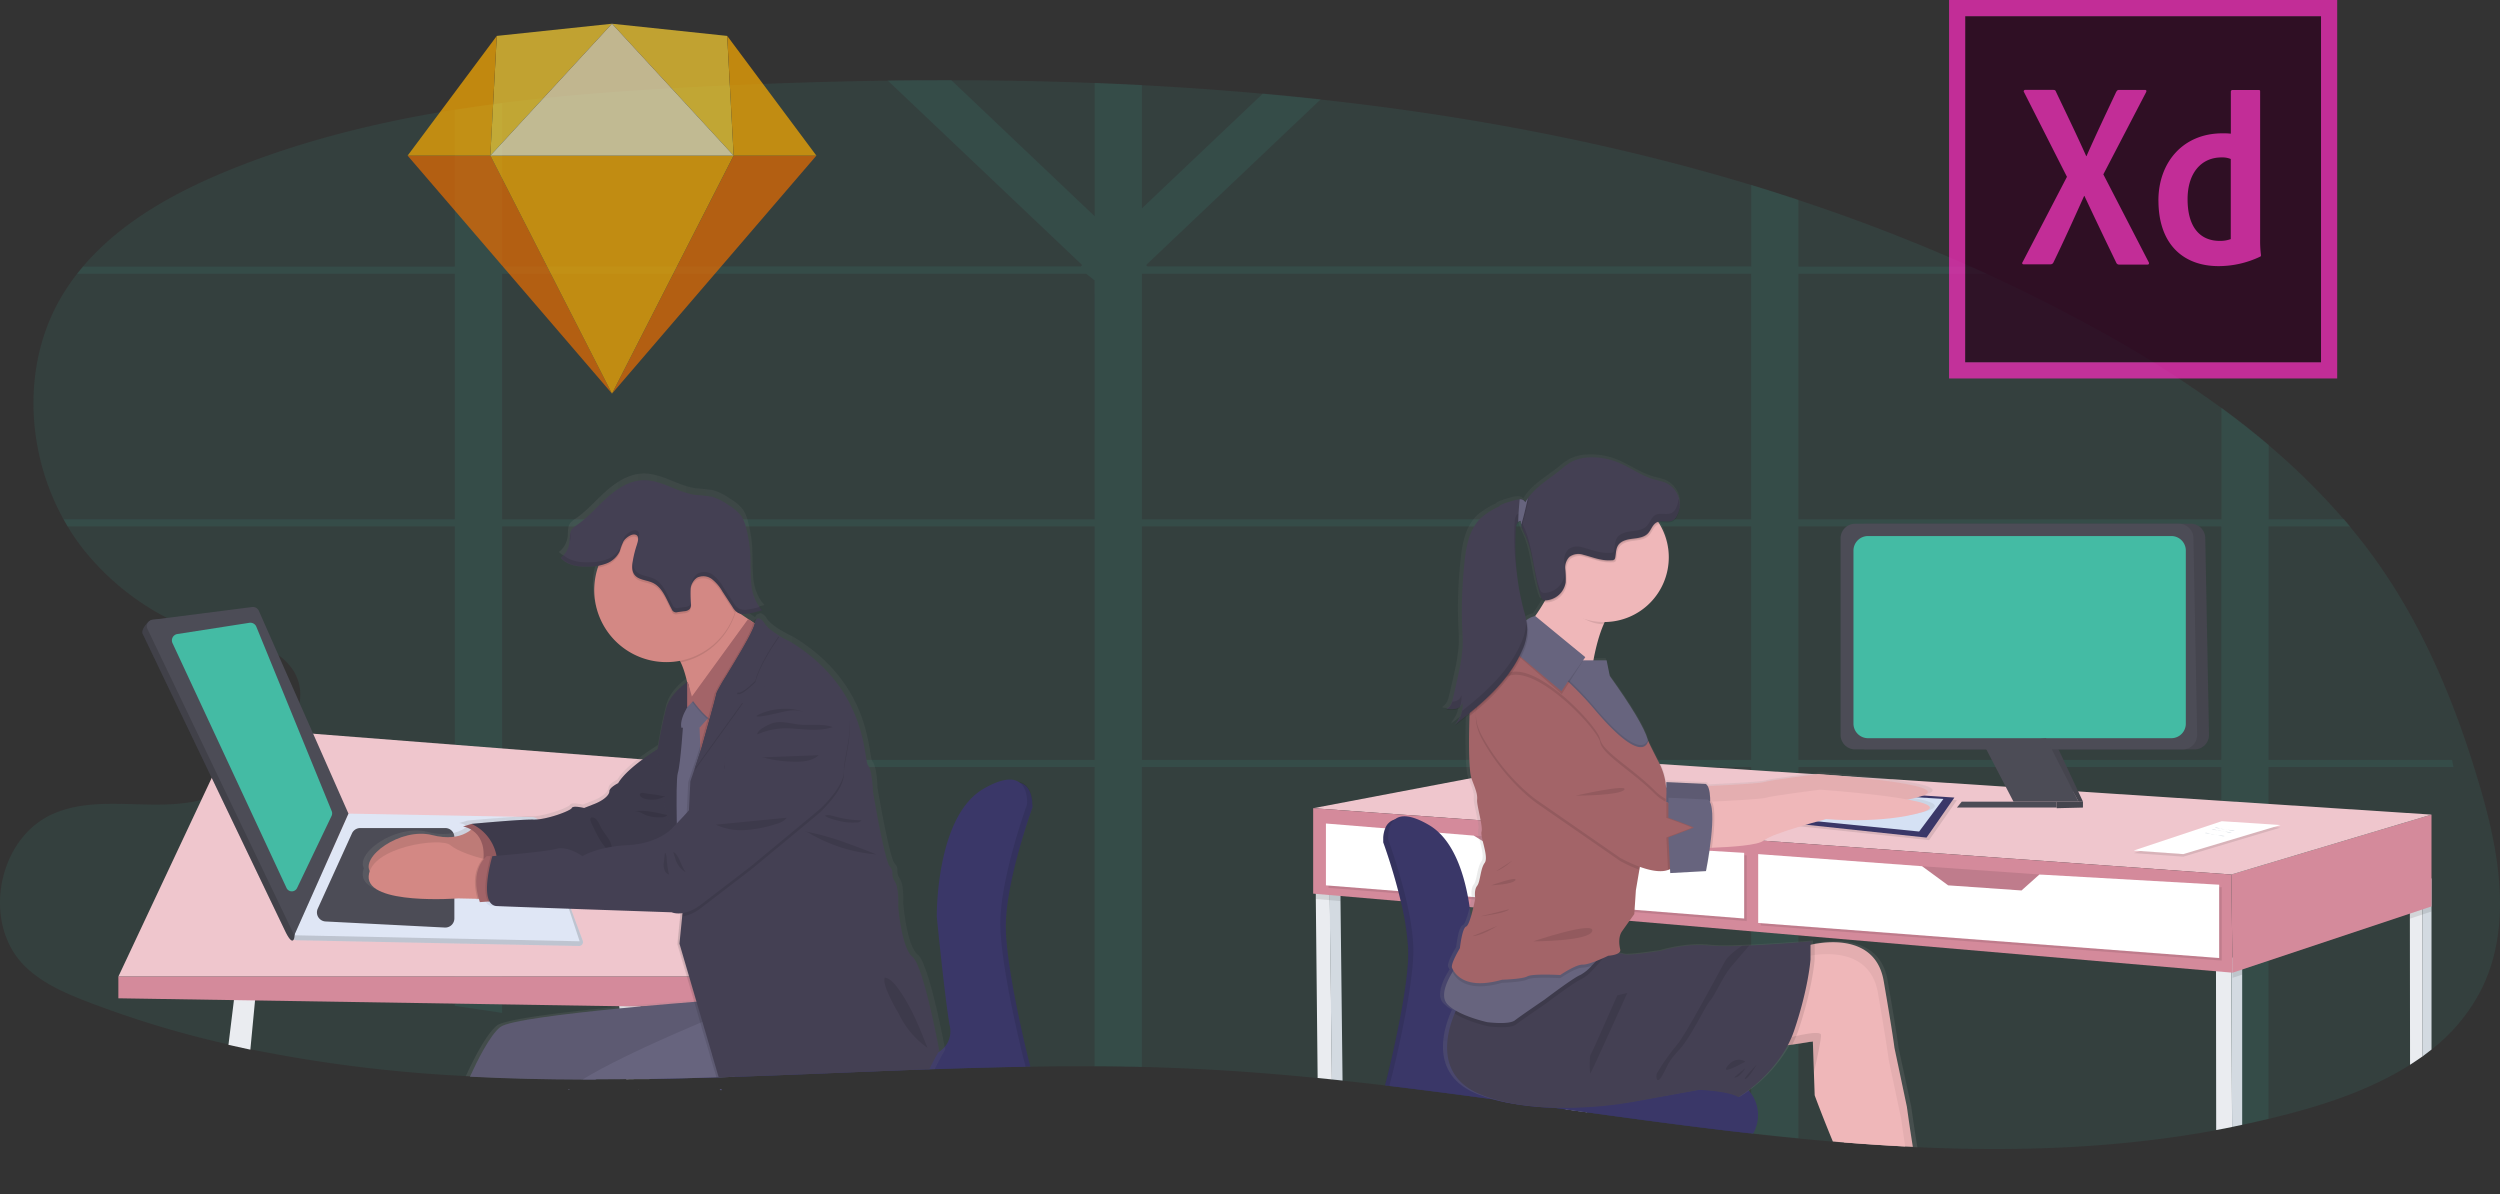 <svg xmlns="http://www.w3.org/2000/svg" xmlns:xlink="http://www.w3.org/1999/xlink" width="1526.778" height="729.233" viewBox="0 0 1526.778 729.233">
  <rect x="0" y="0" width="1526.778" height="729.233" fill="#333333" stroke="none"/>
  <defs>
    <linearGradient id="linear-gradient" y1="0.5" x2="1" y2="0.5" gradientUnits="objectBoundingBox">
      <stop offset="0" stop-color="gray" stop-opacity="0.251"/>
      <stop offset="0.54" stop-color="gray" stop-opacity="0.122"/>
      <stop offset="1" stop-color="gray" stop-opacity="0.102"/>
    </linearGradient>
    <linearGradient id="linear-gradient-2" x1="-8.171" y1="1" x2="-8.171" y2="0" xlink:href="#linear-gradient"/>
  </defs>
  <g id="sup5" transform="translate(-0.006 0.03)">
    <path id="Path_321" data-name="Path 321" d="M1533.1,765.113a109.685,109.685,0,0,1-30.167,36.2q-2.675,2.146-5.456,4.158-3.738,2.628-7.66,5.155c-20.316,12.893-44.117,21.706-67.336,28.134q-9.5,2.628-19.057,4.932-8.072,1.954-16.145,3.646c-2.046.447-4.093.865-6.139,1.314s-4.393.879-6.557,1.314l-3.109.589c-60.1,11.076-120.979,13.194-182.308,10.414l-2.912-.145-4.656-.236q-18.676-.971-37.393-2.478l-4.722-.375-2.086-.171q-10.492-.879-20.985-1.928-13.825-1.314-27.687-2.9l-1.194-.131-.971-.118h0c-32.987-3.711-66.05-8.17-99.155-12.749l-4.682-.655-8.407-1.168-7.083-.984h0l-2.1-.289q-16.761-2.348-33.523-4.643l-1.81-.25c-20.985-2.872-42.088-5.632-63.125-8.159l-2.741-.328h0q-12.92-1.534-25.825-2.925l-6.557-.695-8.722-.879c-24.173-2.4-48.332-4.318-72.439-5.508q-17.392-.865-34.862-1.314-14.427-.328-28.855-.375-19.569-.092-39.216.223H644.5c-18.454.3-36.948.826-55.453,1.455l-3.332.105h-1.1c-39.347,1.391-78.694,3.24-117.936,4.564l-9.588.315h-1.391q-20.463.655-40.883,1.01h-8.106l-6.086.079q-9.482.092-18.925.105h-7.721c-23.11-.066-46.128-.576-69-1.77l-2.544-.145a873.328,873.328,0,0,1-131.563-16.368q-6.7-1.4-13.378-2.938a614.317,614.317,0,0,1-87.613-26.638c-13.43-5.247-26.94-11.305-37.156-21.563C6.8,723.755,16.528,672.373,50.249,657.442c26.377-11.686,57.276-2.178,85.646-7.449a43.758,43.758,0,0,0,5.155-1.314,71.641,71.641,0,0,0,10.492-4.327c1.155-.576,2.309-1.194,3.475-1.836a88.518,88.518,0,0,0,7.765-4.748,119.18,119.18,0,0,0,11.8-8.959q2.491-2.125,4.853-4.406a92.812,92.812,0,0,0,14.322-17.142,60.587,60.587,0,0,0,3.942-7.4,39.057,39.057,0,0,0,1.626-4.093,38.112,38.112,0,0,0,1.56-6.06c1.652-9.732-1.023-19.228-10.335-27.255a27.445,27.445,0,0,0-2.628-1.981,40.08,40.08,0,0,0-5.692-3.293c-.8-.375-1.626-.751-2.465-1.1-11.989-5.05-27.45-6.991-40.488-10.492h0a71.485,71.485,0,0,1-11.594-4.027c-2.375-1.1-4.735-2.253-7.057-3.462h0l-.616-.342h0a157.9,157.9,0,0,1-51.154-41.968,136.737,136.737,0,0,1-9.529-13.825c-.879-1.442-1.731-2.925-2.544-4.406-23.044-41.577-25.419-94.852-1.442-135.731a128.454,128.454,0,0,1,9.706-14.243q1.731-2.243,3.58-4.406c22.821-26.927,55.61-45.171,88.715-58.68,44.436-18.126,90.957-29.575,138.371-37.117q14.427-2.3,28.855-4.119c40.265-5.142,81-7.87,121.452-9.95q56.752-2.872,114-3.712,19.4-.263,38.836-.223,43.793,0,87.587,1.69,14.427.55,28.855,1.314,37,1.915,73.854,5.247,17.707,1.6,35.333,3.527c89.5,9.785,177.7,26.376,262.866,52.175q14.493,4.38,28.855,9.18a1114.361,1114.361,0,0,1,105.437,40.751q4.881,2.191,9.732,4.406,32.252,14.8,63.585,31.885a707.14,707.14,0,0,1,79.481,49.84q14.847,10.888,28.854,22.716a415.011,415.011,0,0,1,46.049,45.432q1.889,2.191,3.738,4.406,9.6,11.529,18.231,23.883c28.068,40.344,46.9,86.485,60.8,133.623C1544.391,680.592,1552.548,726.772,1533.1,765.113Z" transform="translate(-17.96 -160.387)" fill="#44bba4" opacity="0.1"/>
    <path id="Path_322" data-name="Path 322" d="M1506.247,624.422H1394.2V481.895h49.839q-1.849-2.217-3.738-4.406h-46.049V432.057q-13.982-11.8-28.854-22.716v68.2H1107.075V327.6h115.176q-4.866-2.217-9.732-4.406H1107.083V282.443q-14.427-4.761-28.854-9.18V323.1H709.571l-.879-.839L815.336,221.036q-17.628-1.941-35.333-3.527L706.149,287.6V212.318q-14.427-.76-28.855-1.314v81.435L589.707,209.31q-19.425,0-38.836.223l118.775,112.73-.879.839H315.392V223.33q-14.427,1.823-28.855,4.119v95.744H59.427q-1.849,2.165-3.58,4.406H286.511V477.485H47.53c.813,1.481,1.665,2.964,2.544,4.406H286.511V624.42h-116.3q-2.362,2.283-4.853,4.406h121.15V774.672q14.427,2.065,28.855,4.3V628.826h361.9V811.567q14.427,0,28.855.375V628.83H1078.21V852.544l1.194.131q13.851,1.547,27.687,2.9V628.83h258.227V849.908c2.2-.407,4.406-.839,6.557-1.314s4.093-.826,6.139-1.314q8.073-1.718,16.145-3.646V628.83h112.953Zm-828.979,0H315.392V481.895H677.268Zm0-146.9H315.392V327.6H672.139l5.089,4.014Zm400.934,146.9H706.149V481.895H1078.2Zm0-146.9H706.149V327.6H1078.2Zm287.115,146.9H1107.083V481.895h258.235Z" transform="translate(-8.749 -160.405)" fill="#44bba4" opacity="0.1"/>
    <path id="Path_323" data-name="Path 323" d="M315.185,679.24a1.867,1.867,0,0,1-.145.434h0a1.16,1.16,0,0,1,.158-.434Z" transform="translate(74.599 -13.989)" fill="#eaecf0"/>
    <path id="Path_324" data-name="Path 324" d="M324.938,688.143h-8.106l-6.086.079-.668-6.912-.616-6.558L306.6,644.835l-.092-.918v-.407l-.8-8.42,12.25-4.59,1.5,12.2.105.9v.105l3.03,24.781.939,7.607.537,4.419.46,3.79v.131Z" transform="translate(71.693 -29.175)" fill="#eaecf0"/>
    <path id="Path_325" data-name="Path 325" d="M336.171,507.2l.145.434h-.971l-.145-.434Z" transform="translate(104.436 158.038)" fill="#3a3768"/>
    <path id="Path_326" data-name="Path 326" d="M439.4,679.55Z" transform="translate(113.347 -13.891)" fill="#3a3768"/>
    <path id="Path_327" data-name="Path 327" d="M555.178,550.991v.563s-11.437,31.254-15.161,57.933q-.375,2.628-.629,5.245c-.188,1.849-.328,3.659-.407,5.416q-.158,3.1-.079,5.955v1.314c0,.879.092,1.784.145,2.715s.131,1.862.21,2.833.158,1.823.25,2.754c2.816,28.855,13.536,71.1,13.536,71.1s.355,1.141.813,3.083H550.89c-18.454.3-36.948.826-55.453,1.455l-3.332.105H491c-39.347,1.391-78.694,3.24-117.936,4.564l-9.587.315h-1.387q-20.463.655-40.881,1.01H317.6a22.091,22.091,0,0,1,3.175-3.58,23.093,23.093,0,0,1,3.208-2.493,72.318,72.318,0,0,1,20.132-8.636,16.057,16.057,0,0,1,4.6-.563l9.18.188h1.417l14.08.276,120.821,2.4h.3l.852-.171a22.6,22.6,0,0,0,4.08-1.442,14.323,14.323,0,0,0,8.6-11.121c0-.407.105-.839.131-1.314a15.443,15.443,0,0,0,0-1.915,6.513,6.513,0,0,0-.105-1.4c-.105-.484-.131-.971-.223-1.468-2.912-16.276-7.87-66.379-7.87-66.379v.158s0-2.138.118-5.731V612.5c0-.8.092-1.665.145-2.628,0-.563.079-1.141.118-1.744.066-.879.145-1.784.223-2.728a.769.769,0,0,1,0-.171q.079-.892.158-1.81v-.188c1.954-19.336,8.106-49.971,27.542-61.316,9.116-5.337,15.148-6.413,19.122-5.364,5.8,1.521,7.252,7.554,7.568,11.476v.76a19.153,19.153,0,0,1,.188,2.217Z" transform="translate(75.398 -58.552)" fill="#3a3768"/>
    <path id="Path_328" data-name="Path 328" d="M315.185,679.24a1.867,1.867,0,0,1-.145.434h0a1.16,1.16,0,0,1,.158-.434Z" transform="translate(74.599 -13.989)" opacity="0.1"/>
    <path id="Path_329" data-name="Path 329" d="M336.171,507.2l.145.434h-.971l-.145-.434Z" transform="translate(104.436 158.038)" opacity="0.1"/>
    <path id="Path_330" data-name="Path 330" d="M439.4,679.55Z" transform="translate(113.347 -13.891)" opacity="0.1"/>
    <path id="Path_331" data-name="Path 331" d="M555.2,551.107v.407A356.956,356.956,0,0,0,541.27,602h0q-.471,2.628-.865,5.069c-.131.839-.25,1.678-.376,2.518q-.375,2.628-.629,5.247c-.188,1.849-.328,3.659-.407,5.416q-.158,3.1-.079,5.955v1.314c0,.879.092,1.784.145,2.715s.131,1.877.21,2.833.158,1.823.25,2.754.188,1.823.289,2.741c.42,3.711.939,7.607,1.547,11.568,4.106,26.716,11.7,56.647,11.7,56.647s.375,1.207.839,3.227h-2.964c-18.454.3-36.948.826-55.453,1.457l-3.332.105h-1.1c-39.347,1.391-78.694,3.24-117.936,4.564l-9.588.315h-1.391q-20.463.655-40.881,1.01H317.53a22.521,22.521,0,0,1,3.28-3.711,21.717,21.717,0,0,1,3.234-2.517,73.108,73.108,0,0,1,20.133-8.636,16.527,16.527,0,0,1,4.6-.55l9.18.188h1.417l14.125.276,120.913,2.388h.21a3.322,3.322,0,0,0,.939-.188,21.2,21.2,0,0,0,4.106-1.481,14.309,14.309,0,0,0,8.485-10.9c0-.407.105-.839.132-1.314a15.467,15.467,0,0,0,0-1.915,6.517,6.517,0,0,0-.105-1.4c-.105-.485-.131-1.063-.223-1.613-2.912-16.276-7.87-66.379-7.87-66.379s0-2.138.118-5.732v-1.652c0-.8.092-1.665.145-2.628,0-.563.079-1.141.118-1.744.066-.879.145-1.784.223-2.728a.769.769,0,0,1,0-.171q.079-.891.158-1.81v-.188c.237-2.414.55-5.011.939-7.725,2.728-18.991,9.548-43.794,26.546-53.774,8.88-5.247,14.821-6.347,18.807-5.444,6.139,1.4,7.594,7.725,7.87,11.713v.76a19.165,19.165,0,0,1,.188,2.533Z" transform="translate(75.376 -58.667)" opacity="0.1"/>
    <path id="Path_332" data-name="Path 332" d="M315.185,679.24a1.867,1.867,0,0,1-.145.434h0a1.16,1.16,0,0,1,.158-.434Z" transform="translate(74.599 -13.989)" fill="#3a3768"/>
    <path id="Path_333" data-name="Path 333" d="M336.171,507.2l.145.434h-.971l-.145-.434Z" transform="translate(104.436 158.038)" fill="#3a3768"/>
    <path id="Path_334" data-name="Path 334" d="M439.4,679.55Z" transform="translate(113.347 -13.891)" fill="#3a3768"/>
    <path id="Path_335" data-name="Path 335" d="M552.883,550.255s-17.116,46.77-16.29,74.759S550.784,705.6,550.784,705.6s.576,1.849,1.194,4.8c-18.454.3-36.948.826-55.453,1.455l-3.332.105h-1.1c-39.347,1.391-78.694,3.24-117.936,4.564l-9.587.315h-1.391q-20.463.655-40.881,1.01H314.19a23.612,23.612,0,0,1,7.2-7.568l.355-.25a73,73,0,0,1,20.119-8.459,16.5,16.5,0,0,1,4.6-.55l12.118.237H360l14.6.289,117.709,2.349a19.8,19.8,0,0,0,4.866-1.586,13.966,13.966,0,0,0,1.5-.8h0a15.732,15.732,0,0,0,3.943-3.214,14.858,14.858,0,0,0,3.03-13.115c-2.925-16.276-7.87-66.379-7.87-66.379s-.839-60.963,28.382-78.078c11.8-6.912,18.441-6.676,22.152-3.942a2.477,2.477,0,0,1,.315.236C553.736,541.139,552.883,550.255,552.883,550.255Z" transform="translate(74.336 -58.931)" fill="#3a3768"/>
    <path id="Path_336" data-name="Path 336" d="M141.05,635.22l-.473,4.892-2.859,30.022q-6.7-1.4-13.378-2.938l3.345-27.294,1.126-9.272Z" transform="translate(15.184 -29.135)" fill="#eaecf0"/>
    <path id="Path_337" data-name="Path 337" d="M55.12,490.814,126.549,338.79l287.72,22.442,26.519,129.583Z" transform="translate(17.171 105.567)" fill="#efc6cd"/>
    <path id="Path_338" data-name="Path 338" d="M55.12,467.96V454.7H440.788v19.385Z" transform="translate(17.171 141.682)" fill="#d48a9b"/>
    <path id="Path_339" data-name="Path 339" d="M156.68,627.474l172.551,3.514a2.388,2.388,0,0,0,2.322-3.135l-26.9-72.557-116.218-2.217-34.376,70.379a2.859,2.859,0,0,0,2.628,4.014Z" transform="translate(24.367 -53.298)" fill="#dfe6f5"/>
    <path id="Path_340" data-name="Path 340" d="M156.68,627.474l172.551,3.514a2.388,2.388,0,0,0,2.322-3.135l-26.9-72.557-116.218-2.217-34.376,70.379a2.859,2.859,0,0,0,2.628,4.014Z" transform="translate(24.367 -53.298)" opacity="0.15"/>
    <path id="Path_341" data-name="Path 341" d="M154.94,625.141l174.335,3.672-23.7-71.782a5.915,5.915,0,0,0-5.495-4.066L188.047,550.84Z" transform="translate(24.718 -53.995)" fill="#dfe6f5"/>
    <path id="Path_342" data-name="Path 342" d="M166.036,606.8l20.895-45.976A5.574,5.574,0,0,1,192,557.567h51.925a5.548,5.548,0,0,1,5.548,5.548v49.668a5.561,5.561,0,0,1-5.82,5.548l-72.84-3.711a5.548,5.548,0,0,1-4.774-7.83Z" transform="translate(28.02 -51.9)" fill="#4c4c56"/>
    <path id="Path_343" data-name="Path 343" d="M244,597.83l.892-26.232a4.027,4.027,0,0,1,4.014-3.942h15.345a4.014,4.014,0,0,1,3.942,3.33l4.505,26.1a4.027,4.027,0,0,1-3.942,4.708L248,601.977A4.014,4.014,0,0,1,244,597.83Z" transform="translate(52.466 -48.758)" fill="#d1d9ec"/>
    <path id="Path_344" data-name="Path 344" d="M90.481,461.734l57.854-4.827a3.942,3.942,0,0,1,4.119,2.322l54.705,123.825L176.626,651.6c.957-2.151,1.665,14.585-5.247.079L84.434,470.3C83.269,467.873,87.767,462.076,90.481,461.734Z" transform="translate(2.691 -83.272)" fill="#4c4c56"/>
    <path id="Path_345" data-name="Path 345" d="M90.481,461.734l57.854-4.827a3.942,3.942,0,0,1,4.119,2.322l54.705,123.825L176.626,651.6c.957-2.151,1.665,14.585-5.247.079L84.434,470.3C83.269,467.873,87.767,462.076,90.481,461.734Z" transform="translate(2.691 -83.272)" opacity="0.15"/>
    <path id="Path_346" data-name="Path 346" d="M89.84,462.432l60.792-7.765a3.943,3.943,0,0,1,4.119,2.322l54.719,123.825-33.1,74.3L86.723,468.059a3.942,3.942,0,0,1,3.109-5.632Z" transform="translate(3.34 -83.97)" fill="#4c4c56"/>
    <path id="Path_347" data-name="Path 347" d="M101.371,468.858l43.95-6.847a3.942,3.942,0,0,1,4.263,2.414l46.028,112.61a3.567,3.567,0,0,1-.079,2.885l-21.077,44.042a3.554,3.554,0,0,1-6.439,0L98.389,474.445a3.942,3.942,0,0,1,2.977-5.587Z" transform="translate(6.98 -81.684)" fill="#44bba4"/>
    <path id="Path_348" data-name="Path 348" d="M439.4,679.55Z" transform="translate(113.347 -13.891)" fill="#fff"/>
    <path id="Path_349" data-name="Path 349" d="M542.633,744.247s-.9,1.5-2.23,3.942l-.118.223c-1.181,2.1-2.628,4.853-4.093,7.87l-3.332.105h-1.1c-39.347,1.391-78.694,3.24-117.936,4.564l-9.587.316h-1.391q-20.463.655-40.881,1.01h-8.106l-6.086.079q-9.482.092-18.925.105h-7.509c-23.11-.066-46.128-.576-69-1.77l-2.544-.145c4.506-9.785,12.539-25.825,19.07-30.953,5.05-3.942,41.314-8.3,74.667-11.5l3.514-.342h.079l9.312-.865c12.766-1.168,24.343-2.112,32.606-2.754l.76-.066-4.3-14.427-6.231-20.985,1.77-17.628.145-1.417h-.188a11.582,11.582,0,0,1-5.247-.655l-62.29-2.157h-1.126l-23.923-.852h0c-12.828-.46-21.942-.8-22.3-.865a5.66,5.66,0,0,1-1.1-.3,4.958,4.958,0,0,1-1.521-.918,6.089,6.089,0,0,1-1.314-1.573h-.839l-3.379.224-1.718.118c-.066-.188-.118-.375-.188-.537-.158-.511-.315-1-.46-1.5h-.894l-11.8-.25h-.21s-30.454,2.322-46.37-3.475h0c-5.837-2.125-9.719-5.337-9.417-10.151a10.972,10.972,0,0,1,.681-3.191c-5.116-9.561,19.87-27.005,38.915-22.192a33.707,33.707,0,0,0,15.818.655,20.357,20.357,0,0,0,7.87-3.58c.237-.171.447-.342.642-.513-.315-.188-.642-.376-.939-.524a14.664,14.664,0,0,0-4.158-1.442l5.168-1.5h.079s18.362-1.678,30.31-2.349h.079c3.554-.188,6.557-.3,8.341-.25,7.87.223,23.2-5.4,23.857-7.134s7.659,0,7.659,0l6.126-2.388c6.126-2.375,9.627-5.613,9.627-8s5.467-4.984,5.467-4.984c2.465-4.145,7.3-8.591,12.39-12.526,4.393-3.4,8.959-6.426,12.342-8.538a248.82,248.82,0,0,1,5.245-25.235c2.322-7.751,9.522-13.5,12.105-15.358l.939-.629a68.01,68.01,0,0,0-2.885-9.6,7.376,7.376,0,0,0-.315-.787c-.263-.616-.537-1.22-.813-1.784l-.407-.787c-.668.131-1.314.25-2.02.342a45.89,45.89,0,0,1-6.558.484,45,45,0,0,1-43.479-32.79v-.079a44.408,44.408,0,0,1-1.573-11.8,43.182,43.182,0,0,1,1.5-11.332h0c.188-.787.434-1.56.681-2.335a2.082,2.082,0,0,1,.092-.263c.118-.355.237-.721.376-1.076a46.119,46.119,0,0,1-5.863.511h-1.314a27.752,27.752,0,0,1-10.979-1.823h0a14.9,14.9,0,0,1-2.427-1.314.316.316,0,0,1-.105-.079,12.3,12.3,0,0,1-2.7-2.138A13.9,13.9,0,0,0,312,431.091c.355-2.833-.118-5.994,1.573-8.3a11.91,11.91,0,0,1,3.069-2.628c6.978-4.761,12.512-11.292,18.82-16.918s13.943-10.492,22.428-10.755c11.384-.355,21.4,7.568,32.684,9.064a88.51,88.51,0,0,1,10.4,1.168,35.81,35.81,0,0,1,10.558,5.35,26.506,26.506,0,0,1,7.528,6.4,22.57,22.57,0,0,1,3.069,7.331,81.075,81.075,0,0,1,2.628,16.8c.3,5.942,0,11.923.629,17.823a30.571,30.571,0,0,0,5.037,14.335h.171a19.7,19.7,0,0,0,1.626,1.994c-1.115.355-2.23.668-3.379.939a53.2,53.2,0,0,1-5.758,1.141,16.774,16.774,0,0,1-2.688.223,8.01,8.01,0,0,1-1.862-.171l1.155.773,3.191,2.151h0l1.207.8,2.426,1.613c.55-1.613,1.314-2.046,2.191-1.941,1.784-1.678,4.446,1.954,4.446,1.954,1.56,2.991,5.758,5.968,9.469,8.172a74.8,74.8,0,0,0,6.728,3.514c49.013,29.209,45.9,72.91,48.79,76.374s3.069,16,3.069,16,7.226,42.615,10.492,46.3.21,4.971,3.056,9.09,2.191,15.135,2.191,15.135,1.968,25.956,8.972,31.582c6.282,5.05,14.677,47.532,16.333,56.215Z" transform="translate(34.666 -103.339)" fill="url(#linear-gradient)"/>
    <path id="Path_350" data-name="Path 350" d="M254.5,556.44s-6.807,10.716-26.095,5.784S183.62,575.944,190.9,585.15s54.221-2.628,54.221-2.628l18.007-3.646-1.181-14.99Z" transform="translate(35.522 -52.249)" fill="#d38884"/>
    <path id="Path_351" data-name="Path 351" d="M254.5,556.44s-6.807,10.716-26.095,5.784S183.62,575.944,190.9,585.15s54.221-2.628,54.221-2.628l18.007-3.646-1.181-14.99Z" transform="translate(35.522 -52.249)" opacity="0.1"/>
    <path id="Path_352" data-name="Path 352" d="M247.076,556.1l-8.354-.434-5.142,1.5s16.29,2.362,11.8,24.435l17.562-1.062Z" transform="translate(49.218 -52.49)" fill="#a36468"/>
    <path id="Path_353" data-name="Path 353" d="M247.076,556.1l-8.354-.434-5.142,1.5s16.29,2.362,11.8,24.435l17.562-1.062Z" transform="translate(49.218 -52.49)" opacity="0.1"/>
    <path id="Path_354" data-name="Path 354" d="M356.445,518.36s-22.926,13.115-29.365,24.015c0,0-5.35,2.628-5.35,4.932s-3.435,5.561-9.43,7.87l-6.008,2.362s-6.86-1.718-7.509,0-15.634,7.278-23.36,7.07-37.922,2.628-37.922,2.628a26.846,26.846,0,0,1,15.206,29.786l71.376-2.99,26.992-6.008,15.869-15.856Z" transform="translate(50.441 -64.113)" fill="#444053"/>
    <path id="Path_355" data-name="Path 355" d="M356.445,518.36s-22.926,13.115-29.365,24.015c0,0-5.35,2.628-5.35,4.932s-3.435,5.561-9.43,7.87l-6.008,2.362s-6.86-1.718-7.509,0-15.634,7.278-23.36,7.07-37.922,2.628-37.922,2.628a26.846,26.846,0,0,1,15.206,29.786l71.376-2.99,26.992-6.008,15.869-15.856Z" transform="translate(50.441 -64.113)" opacity="0.1"/>
    <path id="Path_356" data-name="Path 356" d="M266.191,598.892l-10.1-.188-11.8-.25s-55.742,4.29-54.653-13.536,43.963-24.081,49.937-18.961c4.524,3.869,14.99,6.991,19.765,8.26,1.521.407,2.452.629,2.452.629Z" transform="translate(35.521 -49.819)" fill="#d38884"/>
    <path id="Path_357" data-name="Path 357" d="M250.772,596.513l-10.1-.188c-4.027-13.838.642-21.458,3.293-24.449,1.521.407,2.452.629,2.452.629Z" transform="translate(50.94 -47.435)" opacity="0.1"/>
    <path id="Path_358" data-name="Path 358" d="M257.4,597.655l-10.492.734-4.984.342c-6.86-20.146,4.224-28.081,4.224-28.081h3.28l5.364.642Z" transform="translate(51.121 -47.822)" fill="#a36468"/>
    <path id="Path_359" data-name="Path 359" d="M356.143,501.593,343.709,525.2s-1.9-23.91-7.436-35.176c-1.416-2.885-3.069-4.932-5-5.547-5.247-1.652,24.92-34.718,24.92-34.718a120.016,120.016,0,0,1,13.851,8.748c7.778,5.247,17.142,11.64,23.438,15.74C405.432,481.868,356.143,501.593,356.143,501.593Z" transform="translate(79.467 -85.488)" fill="#d38884"/>
    <path id="Path_360" data-name="Path 360" d="M342.239,489.62s-9.995,6.413-12.766,15.843a264.6,264.6,0,0,0-5.373,26.36s4.506,40.5,6.86,42.428,11.279,42.428,11.279,42.428l8.656-5.784-11.358-51.007S347.092,494.355,342.239,489.62Z" transform="translate(77.423 -73.068)" fill="#444053"/>
    <path id="Path_361" data-name="Path 361" d="M342.239,489.62s-9.995,6.413-12.766,15.843a264.6,264.6,0,0,0-5.373,26.36s4.506,40.5,6.86,42.428,11.279,42.428,11.279,42.428l8.656-5.784-11.358-51.007S347.092,494.355,342.239,489.62Z" transform="translate(77.423 -73.068)" opacity="0.1"/>
    <path id="Path_362" data-name="Path 362" d="M365,405.2H315.04l8.093-78.812H365Z" transform="translate(98.156 101.704)" fill="#a36468"/>
    <path id="Path_363" data-name="Path 363" d="M282.964,679.24h.6l-1.126.434Z" transform="translate(64.443 -13.989)" fill="#67647e"/>
    <path id="Path_364" data-name="Path 364" d="M391.171,656.5l-9.762,3.755-1.314.484-35.176,13.517L331.5,679.414l-18.257,7.018H305.8c-23.11-.066-46.128-.576-69-1.77,4.432-9.719,12.184-25.275,18.507-30.3,4.932-3.942,40.213-8.183,72.779-11.384,4.066-.394,8.072-.773,11.989-1.126l.939-.092c12.933-1.181,24.631-2.138,32.789-2.793l1.314-.105,10.256-.787L386.429,637l1.314,5.613,1.089,4.485Z" transform="translate(50.223 -27.149)" fill="#67647e"/>
    <path id="Path_365" data-name="Path 365" d="M282.964,679.24h.6l-1.126.434Z" transform="translate(64.443 -13.989)" opacity="0.1"/>
    <path id="Path_366" data-name="Path 366" d="M391.171,656.5l-9.762,3.755-1.314.484-35.176,13.517L331.5,679.414l-18.257,7.018H305.8c-23.11-.066-46.128-.576-69-1.77,4.432-9.719,12.184-25.275,18.507-30.3,4.932-3.942,40.213-8.183,72.779-11.384,4.066-.394,8.072-.773,11.989-1.126l.939-.092c12.933-1.181,24.631-2.138,32.789-2.793l1.314-.105,10.256-.787L386.429,637l1.314,5.613,1.089,4.485Z" transform="translate(50.223 -27.149)" opacity="0.1"/>
    <path id="Path_367" data-name="Path 367" d="M282.964,679.24h.6l-1.126.434Z" transform="translate(64.443 -13.989)" fill="#67647e"/>
    <path id="Path_368" data-name="Path 368" d="M315.185,679.24a1.867,1.867,0,0,1-.145.434h0a1.16,1.16,0,0,1,.158-.434Z" transform="translate(74.599 -13.989)" fill="#67647e"/>
    <path id="Path_369" data-name="Path 369" d="M336.315,507.634h-.971l-.145-.434h.971Z" transform="translate(104.436 158.038)" fill="#67647e"/>
    <path id="Path_370" data-name="Path 370" d="M383.137,641.462l-.813,26.992v1.6l-.407,13.365-9.587.315h-1.391q-20.463.655-40.883,1.01h-8.1l-6.086.079q-9.482.092-18.925.105H289.4c6.82-4.224,15.648-8.88,25.143-13.536,4.263-2.1,8.683-4.185,13.115-6.244,11.8-5.482,23.752-10.663,33.5-14.8l1.246-.524c3.777-1.6,7.2-3.03,10.124-4.237,6.321-2.628,10.335-4.2,10.611-4.3Z" transform="translate(66.61 -25.813)" fill="#67647e"/>
    <path id="Path_371" data-name="Path 371" d="M294.462,558.157c2.452,5.116,4.984,10.335,9.037,14.322.642.629,1.757,1.207,2.335.513a1.652,1.652,0,0,0,.25-.971,12.51,12.51,0,0,0-2.362-6.689c-1.314-2.02-2.859-3.856-4.027-5.955s-2.5-6.139-5.129-6.689C291.2,551.979,293.715,556.608,294.462,558.157Z" transform="translate(67.687 -53.44)" opacity="0.1"/>
    <path id="Path_372" data-name="Path 372" d="M369.994,458.478c-.188.655-.376,1.314-.59,1.941A44.187,44.187,0,0,1,336.273,490c-1.416-2.885-3.069-4.932-5-5.548-5.247-1.652,24.92-34.718,24.92-34.718a139.7,139.7,0,0,1,13.8,8.748Z" transform="translate(79.467 -85.497)" opacity="0.1"/>
    <path id="Path_373" data-name="Path 373" d="M382.741,457.281a44.055,44.055,0,1,1-12.9-31.25,44.055,44.055,0,0,1,12.9,31.25Z" transform="translate(68.293 -96.904)" fill="#d38884"/>
    <path id="Path_374" data-name="Path 374" d="M342.969,496.79s-9.18,11.148-7.712,18.441h11.134l8.146-9.18Z" transform="translate(80.848 -70.835)" fill="#67647e"/>
    <path id="Path_375" data-name="Path 375" d="M374.32,460.9,339.3,509.048s9,12.867,13.286,13.517,28.749-56.949,28.749-56.949Z" transform="translate(82.158 -82.017)" opacity="0.1"/>
    <path id="Path_376" data-name="Path 376" d="M374.663,460.24,339.63,508.454s9,12.854,13.286,13.5,28.749-56.936,28.749-56.936Z" transform="translate(82.262 -82.222)" fill="#a36468"/>
    <path id="Path_377" data-name="Path 377" d="M337.2,507.26s-1.718,26.992-3.436,32.356,0,54.64,0,54.64l16.079-6.636-2.793-75.656Z" transform="translate(80.196 -67.572)" fill="#67647e"/>
    <path id="Path_378" data-name="Path 378" d="M336.171,507.2l.145.434h-.971l-.145-.434Z" transform="translate(104.436 158.038)" opacity="0.1"/>
    <path id="Path_379" data-name="Path 379" d="M439.4,679.55Z" transform="translate(113.347 -13.891)" opacity="0.1"/>
    <path id="Path_380" data-name="Path 380" d="M492.04,724.185l-.8,1.314c-.5.817-1.036,1.823-1.731,3.109a1,1,0,0,0-.092.158c-.971,1.8-2.125,4-3.293,6.4-39.347,1.391-78.694,3.24-117.936,4.564l-9.588.316H357.21l-4.119-13.9V726l-.434-1.468-2.628-8.735-2.628-8.88-2.715-9.469-1-3.436-.263-.865-4.277-14.559-5.8-19.765,1.877-18.86h0l.131-1.431,1.69-16.9.237-5.011h0l.131-2.628v-.751h0l.289-6.086.865-18.1.447-9.259h0l.079-1.4h0l.892-18.586,2.531-7.594,1.314-3.777,2.912-8.775.629-2.165h0c.918-3.293,2.767-9.8,4.506-16.053h0l.158-.537h0l.118-.407,1.233-4.445,1.534-5.705c.576-2.191.957-3.755,1.049-4.29a84.1,84.1,0,0,1,5.876-10.492h0c6.558-10.847,16.421-26.808,17.549-32.159a.588.588,0,0,0,0-.131,6.562,6.562,0,0,1,.276-.957c.537-1.6,1.314-2.033,2.125-1.928a2.628,2.628,0,0,1,1.036.407,8.253,8.253,0,0,1,2.046,1.967c1.534,2.951,5.632,5.9,9.272,8.093l.708.407.42.25c3.017,1.718,5.456,2.816,5.456,2.816,48,28.933,45.013,72.228,47.793,75.656s3,15.869,3,15.869,7.07,42.219,10.282,45.9.223,4.932,3,9.011,2.138,14.861,2.138,14.861,1.928,25.706,8.788,31.28S492.04,724.185,492.04,724.185Z" transform="translate(80.301 -82.18)" opacity="0.1"/>
    <path id="Path_381" data-name="Path 381" d="M493.012,723.87l-.576,1h0c-.46.813-1.194,2.1-2.065,3.711l-.092.188c-1,1.849-2.178,4.093-3.344,6.557h-1.1c-39.347,1.391-78.694,3.24-117.936,4.564l-9.588.315L354.2,726.247V726.1l-.434-1.468-2.715-9.182-2.628-8.919-2.628-8.906-1.036-3.567h0l-4.485-15.319-5.929-20.185,1.639-16.408.223-2.191,1.81-18.638h0l.695-14.533.852-17.562.223-4.6.25-5.326.105-2.243L341,559.5l2.531-7.581,1.089-3.267,2.544-7.673.537-1.626s2.452-8.617,4.827-17.155c.092-.315.188-.629.263-.939.21-.734.407-1.468.616-2.191h0c.21-.734.407-1.455.59-2.178.668-2.388,1.314-4.616,1.757-6.452.642-2.4,1.076-4.145,1.168-4.708a77.263,77.263,0,0,1,5.994-10.676c6.2-10.256,15.253-24.92,17.168-31.006a9.812,9.812,0,0,0,.263-.957h0a5,5,0,0,1,1.141-2.628c1.757-1.69,4.367,1.941,4.367,1.941,1.534,2.951,5.632,5.915,9.272,8.093a69.524,69.524,0,0,0,6.557,3.475c48,28.933,45.013,72.228,47.793,75.656s3,15.858,3,15.858,7.07,42.219,10.282,45.9.223,4.932,3,9,2.138,15,2.138,15,1.928,25.719,8.788,31.293S493.012,723.87,493.012,723.87Z" transform="translate(80.615 -82.292)" fill="#444053"/>
    <path id="Path_382" data-name="Path 382" d="M392.939,471.124c-4.708,6.847-12.39,18.886-14.427,27.542,0,0-7.509,7.725-10.3,7.292s2.628,5.784,2.628,5.784l-29.474,40.843,4.185-12.552s8.788-30.861,9.18-33.642,21.732-34.639,23.425-42.653c1.314-6.413,5.508-.642,5.508-.642C385.188,465.982,389.3,468.95,392.939,471.124Z" transform="translate(82.803 -82.075)" opacity="0.1"/>
    <path id="Path_383" data-name="Path 383" d="M392.939,470.491c-4.708,6.834-12.39,18.886-14.427,27.477,0,0-7.509,7.712-10.3,7.292s2.628,5.784,2.628,5.784l-29.474,40.841,4.185-12.552s8.788-30.862,9.18-33.655,21.732-34.625,23.425-42.64c1.314-6.426,5.508-.642,5.508-.642C385.188,465.351,389.3,468.3,392.939,470.491Z" transform="translate(82.803 -82.297)" fill="#444053"/>
    <path id="Path_384" data-name="Path 384" d="M434.332,545.848c.223,9.364-13.5,22.153-14.138,22.9s-42.653,35.412-42.653,35.412L347.374,627.3a25.631,25.631,0,0,1-11.8,5.456l2.065-20.7,2.033-41.97c4.708-5.245,9.272-10.755,9.387-12.512.21-3.633,7.87-7.509,7.87-7.509s5.363-4.506,4.506-7.07,2.846-14.887,2.846-14.887C366.2,493.17,402.2,489.748,402.2,489.748a246.8,246.8,0,0,1,29.576,14.138C443.972,511.17,434.121,536.5,434.332,545.848Z" transform="translate(80.995 -73.029)" opacity="0.1"/>
    <path id="Path_385" data-name="Path 385" d="M256.066,597.655l-10.492.734c-4.432-7.541,1.665-27.74,1.665-27.74h.852l5.364.642Z" transform="translate(52.453 -47.822)" opacity="0.1"/>
    <path id="Path_386" data-name="Path 386" d="M430.488,488.13s-36,3.436-37.922,38.363c0,0-3.646,12.223-2.793,14.8s-4.506,7.07-4.506,7.07-7.712,3.856-7.87,7.509-19.674,23.53-19.674,23.53-8.133,9.259-26.992,10.23-27.647,6.741-27.647,6.741-9.18-6.426-15.869-4.506S248,596.369,248,596.369s-8.636,28.644,2.138,30.441c1.314.21,107.417,3.856,107.417,3.856s7.252,3.422,18.178-4.932S405.9,602.585,405.9,602.585s41.968-34.725,42.659-35.42,14.427-13.549,14.138-22.9,9.653-34.652-2.628-41.97a247.236,247.236,0,0,0-29.579-14.163Z" transform="translate(52.692 -73.532)" fill="#444053"/>
    <path id="Path_387" data-name="Path 387" d="M382.324,457.307a44.057,44.057,0,0,1-2.165,13.68,18.448,18.448,0,0,1-1.626-2.243q-3.07-4.722-6.152-9.443a25.532,25.532,0,0,0-6.255-7.37,8.735,8.735,0,0,0-9.18-.971A9.2,9.2,0,0,0,353,458.317a83.556,83.556,0,0,0,.223,8.683,4.788,4.788,0,0,1-.8,3.135,5.14,5.14,0,0,1-3.379,1.314l-3.942.537a2.816,2.816,0,0,1-3.62-1.8c-3.267-5.916-5.521-13.26-11.639-16.106-3.777-1.757-8.762-1.639-11.187-5.024-1.652-2.309-1.429-5.444-.939-8.249a65.116,65.116,0,0,1,2.3-9.338c.695-2.151,2.243-6.439-1.194-6.873-2.335-.3-5.561,2.178-6.742,3.942a35.029,35.029,0,0,0-2.309,6.113,14.6,14.6,0,0,1-8.073,7.489,23.114,23.114,0,0,1-5.561,1.5,44.147,44.147,0,0,1,86.17,13.562Z" transform="translate(68.71 -96.931)" opacity="0.1"/>
    <path id="Path_388" data-name="Path 388" d="M317.392,432.85a35.842,35.842,0,0,0-2.309,6.1,14.611,14.611,0,0,1-8.054,7.489,30.988,30.988,0,0,1-11.056,1.968c-6.113.188-12.933-.751-16.866-5.429a13.81,13.81,0,0,0,5.247-9.18c.342-2.816-.118-5.942,1.547-8.236a11.8,11.8,0,0,1,2.991-2.531c6.847-4.722,12.25-11.2,18.441-16.763s13.654-10.4,21.965-10.663c11.134-.342,20.985,7.509,32,8.985a87.549,87.549,0,0,1,10.177,1.155,34.7,34.7,0,0,1,10.348,5.247,26.483,26.483,0,0,1,7.383,6.347,22.84,22.84,0,0,1,3,7.265,81.143,81.143,0,0,1,2.628,16.644c.3,5.876,0,11.8.629,17.647a27.971,27.971,0,0,0,6.492,16.132,57.725,57.725,0,0,1-8.932,2.065,9.3,9.3,0,0,1-5.679-.445,10.005,10.005,0,0,1-3.462-3.738l-6.152-9.443a25.533,25.533,0,0,0-6.255-7.37,8.735,8.735,0,0,0-9.18-.971,9.229,9.229,0,0,0-3.942,7.357,83.487,83.487,0,0,0,.223,8.683,4.787,4.787,0,0,1-.8,3.135,5.154,5.154,0,0,1-3.4,1.314l-3.942.537a2.816,2.816,0,0,1-3.619-1.8c-3.267-5.929-5.521-13.26-11.64-16.106-3.777-1.757-8.761-1.639-11.187-5.024-1.652-2.309-1.431-5.444-.939-8.249a65.107,65.107,0,0,1,2.3-9.338c.695-2.151,2.243-6.439-1.194-6.886C321.805,428.495,318.578,430.975,317.392,432.85Z" transform="translate(63.402 -102.365)" fill="#444053"/>
    <path id="Path_389" data-name="Path 389" d="M388.886,503.392a19.213,19.213,0,0,1,9.916.511c-8.093-3.319-21.261-2.046-28.631,2.517C370.837,507.956,386.314,503.747,388.886,503.392Z" transform="translate(91.777 -69.201)" opacity="0.1"/>
    <path id="Path_390" data-name="Path 390" d="M392.609,512.212c8.073.537,16.395,1.665,24.041-.957-6.4-2.2-13.444-.813-20.185-1.481-5.377-.537-10.847-2.4-16.092-1.036-2.191.563-10.256,4.276-9.706,6.991a43.583,43.583,0,0,1,21.942-3.516Z" transform="translate(91.924 -67.265)" opacity="0.1"/>
    <path id="Path_391" data-name="Path 391" d="M371.1,525.041a12.123,12.123,0,0,1,5.011.524,76.626,76.626,0,0,0,18.467,2.033c4.748,0,9.864-.721,13.329-3.942Z" transform="translate(92.067 -62.467)" opacity="0.1"/>
    <path id="Path_392" data-name="Path 392" d="M351.29,557.006a36.96,36.96,0,0,0,18.034,3.28,79.59,79.59,0,0,0,18.152-3.488c2.628-.773,5.482-1.744,7.017-4.027Z" transform="translate(85.894 -53.391)" opacity="0.1"/>
    <path id="Path_393" data-name="Path 393" d="M396.529,560.824a96.348,96.348,0,0,0,40.028,12.39q-10.663-4.277-21.484-8.093a155.567,155.567,0,0,0-22.624-6.06,11.5,11.5,0,0,1,4.079,1.757Z" transform="translate(98.719 -51.432)" opacity="0.1"/>
    <path id="Path_394" data-name="Path 394" d="M413.34,555.641a33.818,33.818,0,0,0,7.462.405,4.256,4.256,0,0,0,3.646-1.314,64,64,0,0,1-16.671-2.452c-1.56-.375-4.367-1.233-5.679-.3C404.592,553.765,410.194,555.015,413.34,555.641Z" transform="translate(101.725 -53.771)" opacity="0.1"/>
    <path id="Path_395" data-name="Path 395" d="M438.547,649.231a54.2,54.2,0,0,0,17.536,20.88c-4.866-12.408-9.811-24.92-17.6-35.767-1.967-2.728-4.906-6.636-8.486-7.134-1.023,3.03,1.56,8.394,2.816,11.24A108.161,108.161,0,0,0,438.547,649.231Z" transform="translate(110.343 -30.2)" opacity="0.1"/>
    <path id="Path_396" data-name="Path 396" d="M327.2,574.565a8.91,8.91,0,0,0,.826,6.139,4.432,4.432,0,0,0,2.491,1.718c-.629-.158-1.314-6.321-1.468-7.162-.289-1.718,0-4.932-1.22-6.2C327.509,570.866,327.395,572.728,327.2,574.565Z" transform="translate(78.301 -48.315)" opacity="0.1"/>
    <path id="Path_397" data-name="Path 397" d="M332.595,572.232a13.982,13.982,0,0,0,6.558,8.88c-2.3-2.833-3.043-6.557-5.037-9.666-.642-1-1.391-2.426-2.628-2.628q.465,1.731,1.1,3.409Z" transform="translate(79.723 -48.394)" opacity="0.1"/>
    <path id="Path_398" data-name="Path 398" d="M331.682,543.067a16.381,16.381,0,0,1-12.984,1.639c-.984-.289-3.28-1.314-2.728-2.754s3.214-.447,4.3-.316l5.705.721C327.026,542.491,330.83,543.567,331.682,543.067Z" transform="translate(74.862 -57.004)" opacity="0.1"/>
    <path id="Path_399" data-name="Path 399" d="M313.21,549.8c2.688-.342,5.1,1.521,7.62,2.531a23.213,23.213,0,0,0,8.656,1.155,4.834,4.834,0,0,0,4.04-1.314C326.693,550.614,320.306,548.894,313.21,549.8Z" transform="translate(74.03 -54.397)" opacity="0.1"/>
    <path id="Path_400" data-name="Path 400" d="M319.97,317.58h.434l3.214,11.555-3.648,3.877Z" transform="translate(99.691 98.959)" fill="#a36468"/>
    <g id="Group_29" data-name="Group 29" transform="translate(342.698 323.779)" opacity="0.1">
      <path id="Path_401" data-name="Path 401" d="M283.89,419.76a27.069,27.069,0,0,0-.59,5.705,12.6,12.6,0,0,0,.355-1.836C283.811,422.369,283.8,421.046,283.89,419.76Z" transform="translate(-277.987 -418.614)"/>
      <path id="Path_402" data-name="Path 402" d="M324.276,421.527a2.309,2.309,0,0,1,2.151,2.628c.616-2.178.957-4.853-1.718-5.247-2.335-.289-5.561,2.191-6.742,4a36.694,36.694,0,0,0-2.309,6.113,14.572,14.572,0,0,1-8.054,7.489,30.99,30.99,0,0,1-11.056,1.967c-5.561.171-11.713-.6-15.74-4.277a13.358,13.358,0,0,1-1.56,1.417c3.942,4.682,10.755,5.613,16.879,5.429a30.977,30.977,0,0,0,11.044-1.967,14.643,14.643,0,0,0,8.072-7.489,35.817,35.817,0,0,1,2.3-6.1C318.728,423.665,321.942,421.238,324.276,421.527Z" transform="translate(-279.25 -418.885)"/>
      <path id="Path_403" data-name="Path 403" d="M374.648,461.177a9.3,9.3,0,0,1-5.679-.447,10.126,10.126,0,0,1-3.462-3.738q-3.07-4.722-6.152-9.443a25.316,25.316,0,0,0-6.244-7.37,8.711,8.711,0,0,0-9.18-.971,9.4,9.4,0,0,0-4,7.357v.355a8.289,8.289,0,0,1,3.58-5.142,8.743,8.743,0,0,1,9.18.971,25.729,25.729,0,0,1,6.255,7.37q3.069,4.722,6.152,9.443a9.9,9.9,0,0,0,3.462,3.738,9.26,9.26,0,0,0,5.666.447,58.151,58.151,0,0,0,8.945-2.065,19.2,19.2,0,0,1-1.6-1.981,56.308,56.308,0,0,1-6.926,1.47Z" transform="translate(-260.344 -412.819)"/>
      <path id="Path_404" data-name="Path 404" d="M347.94,460.269a5.256,5.256,0,0,1-3.379,1.314l-3.942.537a2.816,2.816,0,0,1-3.62-1.8c-3.267-5.929-5.521-13.26-11.639-16.106-3.777-1.757-8.748-1.639-11.174-5.024a9.653,9.653,0,0,1-1.168-6.873c-.066.407-.158.8-.223,1.194-.471,2.816-.708,5.942.957,8.249,2.427,3.379,7.41,3.267,11.174,5.024,6.139,2.846,8.394,10.177,11.66,16.106a3.755,3.755,0,0,0,1.5,1.8,3.843,3.843,0,0,0,2.112.092l3.942-.537a5.142,5.142,0,0,0,3.379-1.314,4.708,4.708,0,0,0,.8-3.135h0A3.944,3.944,0,0,1,347.94,460.269Z" transform="translate(-268.905 -414.7)"/>
    </g>
    <path id="Path_405" data-name="Path 405" d="M755.4,719.192l-8.407-1.168V593.91l1.718.524,5.247,1.613V608l.066,5.39.118,11.1v15.135l.629,55.886V697l.223,19.674v.3Z" transform="translate(209.183 -40.576)" fill="#eaecf0"/>
    <path id="Path_406" data-name="Path 406" d="M758.358,719.345l-4.682-.655v-2.544l-.224-19.674v-1.5l-.629-55.886V623.949l-.118-11.1-.066-5.39V595.52h5.05v16.04l.105,11.989v12.683h0l.486,58.653v1.5l.158,19.5v.315Z" transform="translate(210.943 -40.074)" fill="#d3dae1"/>
    <path id="Path_407" data-name="Path 407" d="M757,695.27Z" transform="translate(212.301 -8.994)" fill="#d3dae1"/>
    <path id="Path_408" data-name="Path 408" d="M1147.849,582.18V689.31q-3.738,2.628-7.659,5.155l-.105-89.186v-9.469Z" transform="translate(331.662 -44.229)" fill="#eaecf0"/>
    <path id="Path_409" data-name="Path 409" d="M1151.459,581V685.532q-2.675,2.146-5.455,4.158V582.547Z" transform="translate(333.507 -44.597)" fill="#d3dae1"/>
    <path id="Path_410" data-name="Path 410" d="M1059.631,721.268c-3.227.655-6.466,1.314-9.706,1.877l-.118-96.938v-4.2l9.351-3.942v8.893Z" transform="translate(303.53 -33.051)" fill="#eaecf0"/>
    <path id="Path_411" data-name="Path 411" d="M1063.562,615.73V720.656c-2.046.447-4.093.866-6.139,1.314l-.434-94.263v-8.893l.616-.289h0Z" transform="translate(305.769 -33.776)" fill="#d3dae1"/>
    <path id="Path_412" data-name="Path 412" d="M640.487,702.03l-8.722-.879L630.65,591.83v-5.2h8.564v5.942Z" transform="translate(172.935 -42.844)" fill="#eaecf0"/>
    <path id="Path_413" data-name="Path 413" d="M644.971,702.717l-6.558-.695L637.1,592.574V586.63h6.623v6.514Z" transform="translate(174.944 -42.844)" fill="#d3dae1"/>
    <path id="Path_414" data-name="Path 414" d="M1039.45,446.508l5.995-2.816v13.233l-5.837,1.954Z" transform="translate(323.862 138.253)" opacity="0.1"/>
    <path id="Path_415" data-name="Path 415" d="M1135.335,408.95V429.2l-5.444,1.823-7.778,2.583-.013-9.469,7.791-13.628Z" transform="translate(349.613 127.426)" opacity="0.1"/>
    <path id="Path_416" data-name="Path 416" d="M1161.24,379.27v56.07l-121.482,40.481-.786-59.966Z" transform="translate(323.712 118.18)" fill="#d48a9b"/>
    <path id="Path_417" data-name="Path 417" d="M611.46,383.515,771.108,353.14l523.327,34.28L1172.17,424.013Z" transform="translate(190.511 110.037)" fill="#efc6cd"/>
    <path id="Path_418" data-name="Path 418" d="M627.838,414.6l.053,6.5-6.61-.576-8.591-.734-.039-5.195Z" transform="translate(190.883 129.186)" opacity="0.1"/>
    <path id="Path_419" data-name="Path 419" d="M741.162,431.691l-5.05-.447-7.083-.6V421.88l7,2.125H741.1Z" transform="translate(227.142 131.454)" opacity="0.1"/>
    <path id="Path_420" data-name="Path 420" d="M611.46,376.3v52.175l561.5,48.279-.787-59.966Z" transform="translate(190.511 117.254)" fill="#d48a9b"/>
    <path id="Path_421" data-name="Path 421" d="M968.324,429.921H894.98V403.31l73.344,5.168Z" transform="translate(278.849 125.67)" fill="#d48a9b"/>
    <path id="Path_422" data-name="Path 422" d="M968.324,429.921H894.98V403.31l73.344,5.168Z" transform="translate(278.849 125.67)" opacity="0.1"/>
    <path id="Path_423" data-name="Path 423" d="M819.87,398.86v42.052L1101.4,462.331v-44.78L991.593,411.32l-10.913,9.732L935.9,417.943l-15.957-11.686Z" transform="translate(255.446 124.283)" opacity="0.1"/>
    <path id="Path_424" data-name="Path 424" d="M818.68,397.67v42.062l281.528,21.4V416.361L990.4,410.13l-10.9,9.745-44.789-3.122-15.957-11.686Z" transform="translate(255.076 123.911)" fill="#fff"/>
    <path id="Path_425" data-name="Path 425" d="M687.872,389.06l66.589,4.682-.773,21.156H710.208L681.13,403.474Z" transform="translate(212.218 121.229)" fill="#d48a9b"/>
    <path id="Path_426" data-name="Path 426" d="M687.872,389.06l66.589,4.682-.773,21.156H710.208L681.13,403.474Z" transform="translate(212.218 121.229)" opacity="0.1"/>
    <path id="Path_427" data-name="Path 427" d="M618.59,384.61v37.774l255.428,20.251V402.525l-98.513-5.85-10.513,7.791-39.715-2.335-16.355-10.124Z" transform="translate(192.733 119.842)" opacity="0.1"/>
    <path id="Path_428" data-name="Path 428" d="M617.4,383.42v37.774l255.428,20.251V401.335L774.317,395.5,763.8,403.277l-39.728-2.335-16.355-10.124Z" transform="translate(192.362 119.472)" fill="#fff"/>
    <path id="Path_429" data-name="Path 429" d="M1047.305,383.53l35.806,2.349-59.324,17.76-30.225-2.178Z" transform="translate(309.56 119.507)" opacity="0.1"/>
    <path id="Path_430" data-name="Path 430" d="M1047.305,382.35l35.806,2.335-59.324,17.759-30.225-2.178Z" transform="translate(309.56 119.138)" fill="#fff"/>
    <path id="Path_431" data-name="Path 431" d="M1049.24,557.493c1.417-.616,2.925.524,4.432.813.852.171,1.744,0,2.628.171,1.757.237,3.488,1.4,5.168.813Z" transform="translate(303.356 -51.976)" fill="#d3dae1"/>
    <path id="Path_432" data-name="Path 432" d="M1047.83,558.3c1.4-.6,2.912.537,4.419.826.866.158,1.757,0,2.628.158,1.744.237,3.488,1.417,5.168.826Z" transform="translate(302.917 -51.724)" fill="#d3dae1"/>
    <path id="Path_433" data-name="Path 433" d="M1044.59,559.942c1.4-.6,2.912.524,4.419.813.866.171,1.744,0,2.628.171,1.757.237,3.5,1.417,5.168.813Z" transform="translate(301.906 -51.213)" fill="#d3dae1"/>
    <path id="Path_434" data-name="Path 434" d="M856.276,368.55l79.835,5.234L919.1,398.219l-87.771-9.387Z" transform="translate(259.018 114.839)" opacity="0.1"/>
    <path id="Path_435" data-name="Path 435" d="M855.089,367.36l79.836,5.221-17.01,24.449-87.784-9.387Z" transform="translate(258.643 114.468)" fill="#3a3768"/>
    <path id="Path_436" data-name="Path 436" d="M857.007,368.73l69.632,4.262L911.808,392.9l-76.556-7.646Z" transform="translate(260.24 114.895)" fill="#d5e1f4"/>
    <path id="Path_437" data-name="Path 437" d="M757,695.27Z" transform="translate(212.301 -8.994)" fill="#3a3768"/>
    <path id="Path_438" data-name="Path 438" d="M757,695.27Z" transform="translate(212.301 -8.994)" opacity="0.1"/>
    <path id="Path_439" data-name="Path 439" d="M756.54,695.27Z" transform="translate(212.158 -8.994)" fill="#3a3768"/>
    <path id="Path_440" data-name="Path 440" d="M887.839,736.52a6.34,6.34,0,0,1-.066,1.115,7.511,7.511,0,0,1-.1.984,22.16,22.16,0,0,1-1.9,6.676h0c-32.987-3.712-66.05-8.17-99.155-12.749l-4.682-.655-8.407-1.168-7.083-.984h0a170.617,170.617,0,0,1-23.136-2.165,119.678,119.678,0,0,1-14.3-3.017c-20.985-2.872-42.088-5.632-63.125-8.159l-2.741-.329c.5-2.23.918-3.58.918-3.58s4.506-17.733,8.26-37.547c.826-4.3,1.613-8.683,2.3-13.023.55-3.475,1.049-6.912,1.468-10.216.236-1.823.434-3.606.6-5.35.092-.865.171-1.731.237-2.628s.145-1.862.21-2.767.092-1.7.131-2.531v-1.239c0-1.77,0-3.619-.066-5.521a162.655,162.655,0,0,0-4.457-28.083c-.376-1.573-.751-3.148-1.141-4.682-.118-.5-.25-.984-.376-1.468-4.237-16.408-9.182-29.812-9.182-29.812a1.517,1.517,0,0,1,0-.223.756.756,0,0,0,0-.158,3.225,3.225,0,0,0,0-.329v-2.335a20.09,20.09,0,0,1,.708-4.066,14.734,14.734,0,0,1,.5-1.391,8.636,8.636,0,0,1,5.9-5.455h0c3.711-.957,9.325,0,17.8,5.024a30.643,30.643,0,0,1,3.943,2.7,16.67,16.67,0,0,1,1.836,1.586c9.706,9.038,14.874,23.949,17.628,37.564.105.486.188.971.289,1.455.329,1.678.6,3.319.852,4.932.445,2.833.8,5.561,1.063,8.093,0,.681.145,1.314.21,2.007s.131,1.314.171,1.941c.171,2.046.289,3.942.375,5.534.223,4.25.188,6.86.188,6.86v.131a3.573,3.573,0,0,1-.066.563.248.248,0,0,0,0,.105v1.179q-.079.826-.188,1.928c-.118,1.126-.25,2.452-.405,3.942-.105,1.1-.237,2.3-.376,3.554-.289,2.628-.6,5.666-.939,8.867-.079.6-.145,1.207-.21,1.81-.3,2.741-.616,5.6-.939,8.486h0c-.355,3.28-.751,6.557-1.126,9.8-.092.708-.188,1.417-.263,2.112-.971,7.87-1.941,15.019-2.728,19.464a18.431,18.431,0,0,0-.263,1.994,6.133,6.133,0,0,0,0,.682,13.394,13.394,0,0,0,0,1.783c.642,11.2,12.749,13.115,12.749,13.115l54.968-1.089,8.157-.158,4.748-.092,42.848-.852h0l3.942-.079,21.313-.421a15.238,15.238,0,0,1,4.29.511,68.09,68.09,0,0,1,18.625,8.146,21.892,21.892,0,0,1,4.814,4.2,1.373,1.373,0,0,1,.188.21,22.688,22.688,0,0,1,5.155,12.276q0,.452,0,.9a11.768,11.768,0,0,1,.039,2.092Z" transform="translate(182.716 -53.222)" fill="#3a3768"/>
    <path id="Path_441" data-name="Path 441" d="M756.54,695.27Z" transform="translate(212.158 -8.994)" opacity="0.1"/>
    <path id="Path_442" data-name="Path 442" d="M887.84,736.546a6.358,6.358,0,0,1-.066,1.115,7.6,7.6,0,0,1-.105.984,22.953,22.953,0,0,1-1.967,6.676c-32.987-3.711-66.05-8.172-99.155-12.749l-4.682-.655-8.407-1.168-7.083-.984h0a170.609,170.609,0,0,1-23.136-2.165,119.652,119.652,0,0,1-14.3-3.017c-20.985-2.872-42.088-5.632-63.125-8.157l-2.741-.328h0c.5-2.309.939-3.711.939-3.711s3.685-14.427,7.187-31.915h0c.25-1.207.484-2.414.721-3.633l.355-1.849c.813-4.29,1.6-8.7,2.3-13.023.55-3.475,1.05-6.912,1.468-10.216.237-1.823.434-3.606.6-5.352.092-.865.171-1.731.236-2.628s.145-1.862.21-2.767.092-1.7.131-2.531v-1.233c0-1.77,0-3.62-.066-5.521a161.314,161.314,0,0,0-4.419-28.081q-.55-2.386-1.141-4.682c-.131-.5-.25-.984-.375-1.468-4.25-16.46-9.18-29.943-9.18-29.943a.414.414,0,0,0,0-.092.74.74,0,0,0,0-.158,3.136,3.136,0,0,0,0-.328v-2.335a20.112,20.112,0,0,1,.668-4.066c.145-.46.3-.939.484-1.391a8.67,8.67,0,0,1,6.216-5.653c3.711-.865,9.259.21,17.549,5.069a31.8,31.8,0,0,1,4.093,2.859h0c.616.511,1.207,1.023,1.784,1.573,9.627,9.09,14.756,23.975,17.484,37.547.105.484.188.984.289,1.468.329,1.665.6,3.319.852,4.919.447,2.833.787,5.548,1.049,8.073.066.695.145,1.378.188,2.033s.131,1.314.171,1.941c.171,2.046.289,3.942.376,5.534.223,4.25.188,6.86.188,6.86v.695a.247.247,0,0,0,0,.105v1.181q-.079.826-.188,1.928c-.118,1.126-.25,2.452-.407,3.942-.131,1.089-.25,2.283-.376,3.554-.289,2.628-.6,5.666-.939,8.867-.079.6-.145,1.207-.21,1.81-.3,2.741-.629,5.632-.939,8.512h0c-.375,3.28-.76,6.557-1.155,9.785-.092.708-.171,1.417-.263,2.112-.957,7.87-1.915,14.912-2.7,19.336a18.245,18.245,0,0,0-.263,2.138,6.04,6.04,0,0,0,0,.681,13.423,13.423,0,0,0,0,1.784c.751,11.076,12.749,12.92,12.749,12.92l54.968-1.076,8.146-.171,4.761-.092,42.927-.839,4.014-.079,21.234-.42a14.345,14.345,0,0,1,4.29.51,67.317,67.317,0,0,1,18.773,8.073,21.615,21.615,0,0,1,4.881,4.277,1.38,1.38,0,0,1,.188.21,22.469,22.469,0,0,1,5.089,12.328q0,.452,0,.9a15.261,15.261,0,0,0-.171,2.176Z" transform="translate(182.715 -53.248)" opacity="0.1"/>
    <path id="Path_443" data-name="Path 443" d="M756.54,695.27Z" transform="translate(212.158 -8.994)" fill="#3a3768"/>
    <path id="Path_444" data-name="Path 444" d="M887.208,745.877l-2.165-.25h0c-32.987-3.712-66.05-8.17-99.155-12.749l-4.682-.655-8.407-1.168-7.083-.984h0a170.628,170.628,0,0,1-23.136-2.165,119.658,119.658,0,0,1-14.3-3.017c-20.985-2.872-42.088-5.632-63.125-8.159a53.735,53.735,0,0,1,1.314-5.455s12.46-49.066,13.233-75.153c.276-9.325-1.573-20.866-4.079-31.871h0c-.376-1.586-.734-3.161-1.126-4.708l-.355-1.468c-4.446-17.247-9.732-31.674-9.732-31.674a21.309,21.309,0,0,1,.3-5.339,14.214,14.214,0,0,1,.315-1.4,10.7,10.7,0,0,1,3.379-5.666h0a1.691,1.691,0,0,1,.25-.188c3.449-2.628,9.64-2.816,20.651,3.646a32.3,32.3,0,0,1,6.152,4.708c.526.5,1.049,1.023,1.547,1.56,8.853,9.588,13.549,24.278,16.014,37.419l.276,1.455c.289,1.639.537,3.253.773,4.814v.131h0c.3,2.065.55,4.053.76,5.942h0a156.463,156.463,0,0,1,.939,16.75s-.511,5.181-1.314,12.644c-.3,2.925-.655,6.2-1.036,9.666v.524l-.188,1.836c-.668,6.047-1.4,12.5-2.151,18.48-.079.734-.171,1.455-.263,2.165-.839,6.728-1.678,12.71-2.373,16.6-2.728,15.188,12.46,17.523,12.46,17.523l51.859-1.023,8.133-.158,4.761-.105h2.628l41.13-.813h3.942l23.607-.471a14.736,14.736,0,0,1,4.288.524,67.652,67.652,0,0,1,18.773,8.054,22.307,22.307,0,0,1,4.419,3.755,2.151,2.151,0,0,1,.223.263,22.716,22.716,0,0,1,2.536,26.179Z" transform="translate(183.441 -53.607)" fill="#3a3768"/>
    <path id="Path_445" data-name="Path 445" d="M958.966,347.05l16.04,34.355h-2.688L953.51,347.457Z" transform="translate(297.085 108.141)" fill="#4c4c56"/>
    <path id="Path_446" data-name="Path 446" d="M958.966,347.05l16.04,34.355h-2.688L953.51,347.457Z" transform="translate(297.085 108.141)" opacity="0.1"/>
    <path id="Path_447" data-name="Path 447" d="M957.67,373.25h16.04v3.593l-16.04.407Z" transform="translate(298.38 116.304)" fill="#4c4c56"/>
    <path id="Path_448" data-name="Path 448" d="M957.67,373.25h16.04v3.593l-16.04.407Z" transform="translate(298.38 116.304)" opacity="0.1"/>
    <path id="Path_449" data-name="Path 449" d="M880.5,424.79v120a8.906,8.906,0,0,0,8.906,8.906h200.015a8.853,8.853,0,0,0,8.854-9.024L1096,424.558a8.853,8.853,0,0,0-8.854-8.683H889.406a8.906,8.906,0,0,0-8.906,8.916Z" transform="translate(250.781 -96.049)" fill="#4c4c56"/>
    <path id="Path_450" data-name="Path 450" d="M880.5,424.79v120a8.906,8.906,0,0,0,8.906,8.906h200.015a8.853,8.853,0,0,0,8.854-9.024L1096,424.558a8.853,8.853,0,0,0-8.854-8.683H889.406a8.906,8.906,0,0,0-8.906,8.916Z" transform="translate(250.781 -96.049)" opacity="0.1"/>
    <path id="Path_451" data-name="Path 451" d="M875,424.791v120a8.906,8.906,0,0,0,8.906,8.906h200.015a8.84,8.84,0,0,0,8.84-9.024l-2.27-120.11a8.854,8.854,0,0,0-8.84-8.683H883.959A8.906,8.906,0,0,0,875,424.791Z" transform="translate(249.066 -96.049)" fill="#4c4c56"/>
    <path id="Path_452" data-name="Path 452" d="M881,430.506V536.153a8.906,8.906,0,0,0,8.906,8.906h185.21a8.854,8.854,0,0,0,8.854-8.854V430.44a8.854,8.854,0,0,0-8.854-8.84H889.906A8.906,8.906,0,0,0,881,430.506Z" transform="translate(250.936 -94.263)" fill="#44bba4"/>
    <path id="Path_453" data-name="Path 453" d="M924.14,348.581l17.589,33.878H981.47L961.6,343.7Z" transform="translate(287.934 107.096)" fill="#4c4c56"/>
    <path id="Path_454" data-name="Path 454" d="M914.158,373.25l-2.938,3.593h60.923V373.25Z" transform="translate(283.909 116.304)" fill="#4c4c56"/>
    <path id="Path_455" data-name="Path 455" d="M750.221,471.278c-4.367-12.276-4.34-25.907-9.64-37.8a46.045,46.045,0,0,1-2.217-5.247,15.369,15.369,0,0,1-.6-3.422l-.329.079-.328.092-.328.131h0l-.3.188a11.487,11.487,0,0,0,.3,1.155,44.132,44.132,0,0,0,2.243,5.247c5.4,11.962,5.364,25.641,9.811,38.035a3.571,3.571,0,0,0,.826,1.455,1.957,1.957,0,0,0,.669.407C750.287,471.447,750.244,471.368,750.221,471.278Zm0,0c-4.367-12.276-4.34-25.907-9.64-37.8a46.045,46.045,0,0,1-2.217-5.247,15.369,15.369,0,0,1-.6-3.422l-.329.079-.328.092-.328.131h0l-.3.188a11.487,11.487,0,0,0,.3,1.155,44.132,44.132,0,0,0,2.243,5.247c5.4,11.962,5.364,25.641,9.811,38.035a3.571,3.571,0,0,0,.826,1.455,1.957,1.957,0,0,0,.669.407C750.287,471.447,750.244,471.368,750.221,471.278Zm0,0c-4.367-12.276-4.34-25.907-9.64-37.8a46.045,46.045,0,0,1-2.217-5.247,15.369,15.369,0,0,1-.6-3.422l-.329.079-.328.092-.328.131h0l-.3.188a11.487,11.487,0,0,0,.3,1.155,44.132,44.132,0,0,0,2.243,5.247c5.4,11.962,5.364,25.641,9.811,38.035a3.571,3.571,0,0,0,.826,1.455,1.957,1.957,0,0,0,.669.407C750.287,471.447,750.244,471.368,750.221,471.278Zm0,0c-4.367-12.276-4.34-25.907-9.64-37.8a46.045,46.045,0,0,1-2.217-5.247,15.369,15.369,0,0,1-.6-3.422l-.329.079-.328.092-.328.131h0l-.3.188a11.487,11.487,0,0,0,.3,1.155,44.132,44.132,0,0,0,2.243,5.247c5.4,11.962,5.364,25.641,9.811,38.035a3.571,3.571,0,0,0,.826,1.455,1.957,1.957,0,0,0,.669.407C750.287,471.447,750.244,471.368,750.221,471.278Zm0,0c-4.367-12.276-4.34-25.907-9.64-37.8a46.045,46.045,0,0,1-2.217-5.247,15.369,15.369,0,0,1-.6-3.422l-.329.079-.328.092-.328.131h0l-.3.188a11.487,11.487,0,0,0,.3,1.155,44.132,44.132,0,0,0,2.243,5.247c5.4,11.962,5.364,25.641,9.811,38.035a3.571,3.571,0,0,0,.826,1.455,1.957,1.957,0,0,0,.669.407C750.287,471.447,750.244,471.368,750.221,471.278Zm0,0c-4.367-12.276-4.34-25.907-9.64-37.8a46.045,46.045,0,0,1-2.217-5.247,15.369,15.369,0,0,1-.6-3.422l-.329.079-.328.092-.328.131h0l-.3.188a11.487,11.487,0,0,0,.3,1.155,44.132,44.132,0,0,0,2.243,5.247c5.4,11.962,5.364,25.641,9.811,38.035a3.571,3.571,0,0,0,.826,1.455,1.957,1.957,0,0,0,.669.407C750.287,471.447,750.244,471.368,750.221,471.278Zm0,0c-4.367-12.276-4.34-25.907-9.64-37.8a46.045,46.045,0,0,1-2.217-5.247,15.369,15.369,0,0,1-.6-3.422l-.329.079-.328.092-.328.131h0l-.3.188a11.487,11.487,0,0,0,.3,1.155,44.132,44.132,0,0,0,2.243,5.247c5.4,11.962,5.364,25.641,9.811,38.035a3.571,3.571,0,0,0,.826,1.455,1.957,1.957,0,0,0,.669.407C750.287,471.447,750.244,471.368,750.221,471.278ZM978.107,593.516h0l-1.01-.188,1.314-.289h0a2,2,0,0,0,.376-.092h0c1.457-.315,2.9-.668,4.318-1.049h0l1.481-.42h0l.21-.066c12.223-3.606-2.033-6.925-20.159-9.387h-.053c-19.569-2.628-43.571-4.34-43.571-4.34l-7.509,1h-.066c-9.18,1.207-23.673,3.192-25.982,3.942-2.816.939-26.624,2.065-34.918,2.441a3.621,3.621,0,0,0-1.234-1.314l-24.488-1.126V586h0l-.188-.079a33.593,33.593,0,0,0-3.319-13.115l-.188-.375c-6.321-11.989-7.594-14.99-7.594-14.99h0a2.469,2.469,0,0,0-.171-.642c-2.125-7.37-9.95-20.185-23.228-38.573l-.46-.642L790,509.427,789.715,508h-8.354a109.237,109.237,0,0,1,5.8-20.735c.171-.421.342-.839.524-1.247l.105-.237c.188-.434.394-.865.589-1.314h1.455a39.912,39.912,0,0,0,38.35-37.117.251.251,0,0,0,0-.1q.079-1.22.079-2.441a39.045,39.045,0,0,0-5.245-19.674c-.105-.188-.21-.376-.328-.55l-.21-.355-.471-.734c2.991-.708,6.557.655,9.18-1.023a6.718,6.718,0,0,0,2.243-2.7,14.051,14.051,0,0,0,1.314-3.942h0a1.288,1.288,0,0,0,0-.223.169.169,0,0,0,0-.079,15.528,15.528,0,0,0,.188-2.7,14.561,14.561,0,0,0-.918-5.456,15.03,15.03,0,0,0-8.448-8.472,57.235,57.235,0,0,0-6.139-1.665c-8.394-2.243-15.49-7.778-23.608-10.86a42.822,42.822,0,0,0-17.694-2.728,25.313,25.313,0,0,0-10.492,2.628,44.918,44.918,0,0,0-7,5.069c-5.837,4.6-12.46,8.538-17.536,14.033a31.34,31.34,0,0,0-2.544,3.148c-.447.642-.852,1.314-1.314,1.967a3.514,3.514,0,0,0-3.162-1.314h0a5.152,5.152,0,0,0-.642,0,12.721,12.721,0,0,0-1.626.171c-1.314.223-11.076,2.816-11.076,4.145a46.141,46.141,0,0,0-11.226,6.9c-7.87,7.2-9.627,18.612-10.624,29.131a269.913,269.913,0,0,0-1.314,36.724c.188,4.459.537,8.919.328,13.378A99.506,99.506,0,0,1,697.57,515.2q-1.69,8-3.659,15.957c-.629,2.628-1.639,5.548-4.211,6.383l.957.131a4.607,4.607,0,0,1-.957.46,28.674,28.674,0,0,0,3.332.328h.774a9.051,9.051,0,0,0,1.877-.223,7.006,7.006,0,0,0,2.375-1.1c.105-.263.188-.524.289-.8a4.434,4.434,0,0,0,1.573-2.44,17.357,17.357,0,0,1-.263,4.432,2.8,2.8,0,0,1-.131.642,18.1,18.1,0,0,1-4.505,8.551l1.314-1a19.31,19.31,0,0,1-1.314,1.586q2.833-2.125,5.666-4.34h0a2.76,2.76,0,0,0,.328-.25h0l3.227-2.544v2.544h0v.589c-.263,9.051-.642,31.28,1.415,36.593.118.315.25.629.355.939,2.347,6.047,3.358,8.656,3.056,11.8-.21,2.191,1.43,8.459,2.335,13.444a16.682,16.682,0,0,1,.421,6.073,8.661,8.661,0,0,0,.236,3.62c.118.576.263,1.194.421,1.836a2.838,2.838,0,0,0,.171.695c1.194,4.774,2.885,10.676,1.115,13.023a10.393,10.393,0,0,0-1.314,2.628c-1.455,3.942-1.69,9.312-3.379,11.489-1.967,2.531-1.314,7.031-1.155,7.607a.232.232,0,0,1,0,.066s-.092.511-.276,1.314c-.223,1.1-.576,2.793-1.023,4.669v.131a66.793,66.793,0,0,1-2.27,7.778h0c-.668,1.784-1.314,3.07-2.065,3.319-2.628.958-3.942,13.273-3.942,13.273s-6.007,9.745-4.866,12.144a16.1,16.1,0,0,0,.852,1.613l-.576.892c-3.214,5.155-7.87,14.519-3.359,19.556a22.3,22.3,0,0,0,5.377,4.106c-.237.524-.484,1.089-.751,1.7-4.958,11.621-12.591,38.613,16.776,50a93.123,93.123,0,0,0,8.906,2.925,119.652,119.652,0,0,0,14.3,3.017,175.217,175.217,0,0,0,20.985,1.877c3.122.105,6.2.131,9.18.105s5.679-.092,8.38-.21q2.4-.092,4.682-.237a244.929,244.929,0,0,0,26.927-2.951l41.97-7.509s17.628.629,24.12,4.354l.188.118s1.063-.616,2.846-1.823h0c.773-.526,1.69-1.155,2.7-1.9a88.608,88.608,0,0,0,25.012-27.831l.145-.25,1.431-.188h.329l1.023-.145,2.125-.3h.375c5.311-.773,10.335-1.626,10.335-1.626s.188,5.863.434,12.657c.079,2.065.145,4.237.223,6.336.25,7.187.471,13.72.471,13.941s5.4,14.427,11.452,28.75l4.722.376q18.7,1.5,37.393,2.478l4.656.236,2.912.145c-2.1-12.71-3.755-24.828-3.755-24.828l-7.791-36.291s-.813-7.509-6.649-40.926c-4.722-27.071-32.527-24.67-42.94-22.768-1.062.188-1.928.376-2.628.524v-2.033s-19.975,1.678-38.035,2.493l-4.393.188c-4.185.158-8.159.25-11.64.25a85.274,85.274,0,0,1-9.18-.376c-13.943-1.6-29.838,3.192-29.838,3.192s-20.316,3.293-23.031,2.086a6.993,6.993,0,0,0-2.3-.473h-1.314a2.1,2.1,0,0,0,1.314-2.335c-.813-3.359-1.141-8,1.141-11.2,1-1.417,2.628-3.646,4.079-5.679l3.541-4.866v-.375l.092-1.431.852-12.749,2.046-11.8.131-.751.188-1.049.131-.76.394.131h0c5.81,2.02,12.39,3.435,17.05,1.81h.092a7.815,7.815,0,0,0,1.076-.458h.21v.879l.079,1.534,21.89-1.194h.328s.852-4.224,1.77-10.047c.066-.473.145-.958.223-1.455s.188-1.314.289-1.915a7.994,7.994,0,0,1,.131-.939h1.314c10.151-.375,24.317-1.233,30.088-3.332h0a6.553,6.553,0,0,0,1.981-1.063c2.452-2.125,11.253-5.168,19.9-7.791h0l3.448-1.023c2.5-.734,4.919-1.417,7.057-2.02,4.958-1.314,8.5-2.283,8.5-2.283s34.1,3.161,59.571-4.2h0l.421-.118C995.459,598.249,989.5,595.679,978.107,593.516Zm-241.973-170.5a7.1,7.1,0,0,0,.145,1.168h0a3.294,3.294,0,0,0,.079.5.9.9,0,0,0,.105.511,11.507,11.507,0,0,0,.3,1.154,44.194,44.194,0,0,0,2.244,5.247c5.4,11.962,5.363,25.641,9.811,38.035a3.568,3.568,0,0,0,.826,1.455,1.952,1.952,0,0,0,.668.407l.316.105H751l-.145.25a1.3,1.3,0,0,1-.105.188l-.092.145c-1.757,2.964-3.633,5.876-5.521,8.448a12.328,12.328,0,0,0-4.551,1.862l-.734.484-.316.237c-.46-2.253-1.089-4.485-1.665-6.715a155,155,0,0,1-5.069-36.383v-2.478c0-3.175.079-6.334.276-9.509a7.867,7.867,0,0,1,1.115-4.172h0a2.872,2.872,0,0,1,1.941-.939Zm14.08,48.279c-4.367-12.276-4.341-25.907-9.64-37.8a45.981,45.981,0,0,1-2.217-5.247,15.367,15.367,0,0,1-.6-3.422l-.329.079-.328.092-.328.131h0l-.3.188a11.507,11.507,0,0,0,.3,1.155,44.125,44.125,0,0,0,2.243,5.247c5.4,11.962,5.364,25.641,9.811,38.035a3.567,3.567,0,0,0,.826,1.455,1.954,1.954,0,0,0,.668.407c-.039-.158-.079-.237-.105-.329Zm0,0c-4.367-12.276-4.341-25.907-9.64-37.8a45.981,45.981,0,0,1-2.217-5.247,15.367,15.367,0,0,1-.6-3.422l-.329.079-.328.092-.328.131h0l-.3.188a11.507,11.507,0,0,0,.3,1.155,44.125,44.125,0,0,0,2.243,5.247c5.4,11.962,5.364,25.641,9.811,38.035a3.567,3.567,0,0,0,.826,1.455,1.954,1.954,0,0,0,.668.407c-.039-.158-.079-.237-.105-.329Zm0,0c-4.367-12.276-4.341-25.907-9.64-37.8a45.981,45.981,0,0,1-2.217-5.247,15.367,15.367,0,0,1-.6-3.422l-.329.079-.328.092-.328.131h0l-.3.188a11.507,11.507,0,0,0,.3,1.155,44.125,44.125,0,0,0,2.243,5.247c5.4,11.962,5.364,25.641,9.811,38.035a3.567,3.567,0,0,0,.826,1.455,1.954,1.954,0,0,0,.668.407c-.039-.158-.079-.237-.105-.329Zm0,0c-4.367-12.276-4.341-25.907-9.64-37.8a45.981,45.981,0,0,1-2.217-5.247,15.367,15.367,0,0,1-.6-3.422l-.329.079-.328.092-.328.131h0l-.3.188a11.507,11.507,0,0,0,.3,1.155,44.125,44.125,0,0,0,2.243,5.247c5.4,11.962,5.364,25.641,9.811,38.035a3.567,3.567,0,0,0,.826,1.455,1.954,1.954,0,0,0,.668.407c-.039-.158-.079-.237-.105-.329Zm0,0c-4.367-12.276-4.341-25.907-9.64-37.8a45.981,45.981,0,0,1-2.217-5.247,15.367,15.367,0,0,1-.6-3.422l-.329.079-.328.092-.328.131h0l-.3.188a11.507,11.507,0,0,0,.3,1.155,44.125,44.125,0,0,0,2.243,5.247c5.4,11.962,5.364,25.641,9.811,38.035a3.567,3.567,0,0,0,.826,1.455,1.954,1.954,0,0,0,.668.407c-.039-.158-.079-.237-.105-.329Zm0,0c-4.367-12.276-4.341-25.907-9.64-37.8a45.981,45.981,0,0,1-2.217-5.247,15.367,15.367,0,0,1-.6-3.422l-.329.079-.328.092-.328.131h0l-.3.188a11.507,11.507,0,0,0,.3,1.155,44.125,44.125,0,0,0,2.243,5.247c5.4,11.962,5.364,25.641,9.811,38.035a3.567,3.567,0,0,0,.826,1.455,1.954,1.954,0,0,0,.668.407c-.039-.158-.079-.237-.105-.329Z" transform="translate(190.961 -106.112)" fill="url(#linear-gradient-2)"/>
    <path id="Path_456" data-name="Path 456" d="M781.995,461.452a30.593,30.593,0,0,0-5.037,7.791c-.188.434-.394.852-.576,1.314-5.8,13.115-7.765,31.674-7.765,31.674s-3.593-1.613-8.683-4.13c-9.482-4.693-24.12-12.512-30.037-18.743-2.628-2.816-3.567-5.311-1.389-7.057a16.162,16.162,0,0,0,1.442-1.314,41.705,41.705,0,0,0,4.577-5.429c1.889-2.628,3.755-5.547,5.508-8.551,1.036-1.757,2.02-3.527,2.938-5.247l.375-.681c3.942-7.462,6.807-13.838,6.807-13.838s1.314.421,3.435,1.168C763.383,441.909,790.362,452.546,781.995,461.452Z" transform="translate(203.045 -89.389)" fill="#efb7b9"/>
    <path id="Path_457" data-name="Path 457" d="M924.087,711.276s1.6,11.884,3.633,24.422l-4.656-.237q-18.676-.971-37.393-2.478c-7.083-16.408-14.427-35.885-14.427-36.186s-.223-6.715-.471-13.877c-.079-2.518-.171-5.116-.25-7.554h0c-.131-3.7-.25-7.031-.315-9.1,0-1.416-.079-2.253-.079-2.253s-6.741,1.181-12.8,2.007l-2.688.355c-1.389.171-2.628.3-3.738.375a9.623,9.623,0,0,1-2.9,0c-2.065-.8,2.23-20.985,2.23-20.985l10.7-25.907,2.991-7.213,1.314-.328c.642-.158,1.5-.342,2.544-.537,10.216-1.877,37.511-4.263,42.141,22.676,5.731,33.274,6.557,40.751,6.557,40.751Z" transform="translate(240.481 -35.335)" fill="#efb7b9"/>
    <path id="Path_458" data-name="Path 458" d="M913.049,728H913Z" transform="translate(261.869 1.203)" fill="#efb7b9"/>
    <path id="Path_459" data-name="Path 459" d="M924.087,711.276s1.6,11.884,3.633,24.422l-4.656-.237q-18.676-.971-37.393-2.478c-7.083-16.408-14.427-35.885-14.427-36.186s-.223-6.715-.471-13.877c-.079-2.518-.171-5.116-.25-7.554h0c-.131-3.7-.25-7.031-.315-9.1,0-1.416-.079-2.253-.079-2.253s-6.741,1.181-12.8,2.007l-2.688.355c-1.389.171-2.628.3-3.738.375a9.623,9.623,0,0,1-2.9,0c-2.065-.8,2.23-20.985,2.23-20.985l10.7-25.907,2.991-7.213,1.314-.328c.642-.158,1.5-.342,2.544-.537,10.216-1.877,37.511-4.263,42.141,22.676,5.731,33.274,6.557,40.751,6.557,40.751Z" transform="translate(240.481 -35.335)" opacity="0.05"/>
    <path id="Path_460" data-name="Path 460" d="M913.049,728H913Z" transform="translate(261.869 1.203)" opacity="0.05"/>
    <path id="Path_461" data-name="Path 461" d="M923.9,733.727q-18.677-.971-37.393-2.478l-4.722-.375L879.7,730.7c-5.876-14.178-11.095-28.042-11.095-28.291s-.223-6.715-.473-13.877c-.3-8.946-.642-18.912-.642-18.912l-.879.145-.376.066h-.473l-2.112.355-1.154.188c-2.086.342-4.6.721-7.07,1.076l-.55.079-1.442.188-1.314.158h0c-1.01.131-1.967.237-2.833.315l-1.062.092a9.183,9.183,0,0,1-2.9,0c-2.065-.8,2.23-20.985,2.23-20.985l13.693-33.118.473-.131c.721-.188,2.243-.537,4.3-.892.773-.131,1.626-.263,2.544-.375,11.884-1.521,34.494-1.089,38.673,23.215,5.731,33.274,6.558,40.751,6.558,40.751l7.646,36.172S922.458,724.375,923.9,733.727Z" transform="translate(239.645 -33.602)" fill="#efb7b9"/>
    <path id="Path_462" data-name="Path 462" d="M867.3,677.1c-.3-8.945-.642-18.925-.642-18.925s-13.115,2.3-19.228,2.741l1.233-4.171s22.455-6.2,22.926-2.7C871.931,656.495,869.044,669.533,867.3,677.1Z" transform="translate(240.477 -22.171)" opacity="0.1"/>
    <path id="Path_463" data-name="Path 463" d="M868.594,611.48v9.482s-1.115,17.05-9.877,43.137c-.188.563-.375,1.115-.589,1.665a59.509,59.509,0,0,1-3.253,7.322c-2.465.342-4.853.629-6.623.76a9.587,9.587,0,0,1-2.9,0c-2.065-.8,2.217-20.985,2.217-20.985l13.693-33.1.484-.131,2.977-7.226a34.571,34.571,0,0,1,3.869-.92Z" transform="translate(239.655 -35.102)" opacity="0.1"/>
    <path id="Path_464" data-name="Path 464" d="M913.72,610.34v10.979s-1.115,17.05-9.877,43.15c-.223.682-.471,1.314-.721,2.007s-.576,1.521-.9,2.253c-.721,1.744-1.534,3.436-2.386,5.069h0a87.6,87.6,0,0,1-23.949,27.409c-.971.751-1.877,1.4-2.628,1.954h-.066c-1.314.892-2.253,1.534-2.859,1.915s-.655.407-.655.407c-6.218-3.817-23.883-4.459-23.883-4.459l-41.236,7.489a238.993,238.993,0,0,1-27.242,3.1l-4.682.224c-2.7.105-5.508.171-8.38.188-2.322,0-4.682,0-7.083-.092h0a170.576,170.576,0,0,1-23.136-2.165A115.517,115.517,0,0,1,721.545,707a87.871,87.871,0,0,1-8.636-2.886c-28.855-11.332-21.34-38.206-16.474-49.839.263-.616.511-1.181.751-1.7,1.076-2.375,1.877-3.764,1.877-3.764l1.915-4.629h0l3.135-7.594.695-1.665.188-.486,2.322-5.632,32.789-4.25,24.094-3.122,7.331-.939,4.971-.642,9.482-1.233,3.567-.46a44.388,44.388,0,0,1,6.65-.524,9.293,9.293,0,0,1,3.54.524c2.628,1.194,22.611-2.065,22.611-2.065s15.6-4.774,29.286-3.192a162.9,162.9,0,0,0,20.343.131h0l1.678-.079,2.178-.092h.473C894.045,612.018,913.72,610.34,913.72,610.34Z" transform="translate(191.986 -35.456)" fill="#444053"/>
    <path id="Path_465" data-name="Path 465" d="M775.059,635.8s-15.739,35.82-16.395,36.448-.629,11.8,0,11.148,22.455-49.026,22.455-49.026Z" transform="translate(212.67 -27.969)" opacity="0.1"/>
    <path id="Path_466" data-name="Path 466" d="M841.629,612.4s-7.962,5.142-10.348,9.285-24.2,45.368-29.6,51.412a132.089,132.089,0,0,0-12.105,17.221c-.629,1.089-.629,7.935,3.192,1.4s2.872-7.633,10.348-15.74,15.74-26.429,18.939-30.088,7.646-14.643,13.22-21.182l10.676-12.473Z" transform="translate(222.355 -34.866)" opacity="0.1"/>
    <path id="Path_467" data-name="Path 467" d="M833.471,666.554s-5.574-3.817-10.821,2.7S833.471,666.554,833.471,666.554Z" transform="translate(232.428 -18.287)" opacity="0.1"/>
    <path id="Path_468" data-name="Path 468" d="M837.58,667.79s-4.616,8.054-6.847,8.7S837.58,667.79,837.58,667.79Z" transform="translate(235.165 -17.555)" opacity="0.1"/>
    <path id="Path_469" data-name="Path 469" d="M832.277,669.32s-3.659,6.383-6.847,5.731Z" transform="translate(233.622 -17.079)" opacity="0.1"/>
    <path id="Path_470" data-name="Path 470" d="M812.664,539.885s33.747-1.429,37.09-2.544S882.7,532.41,882.7,532.41s87.718,6.2,62.733,13.693-58.9,4.29-58.9,4.29-33.118,8.6-38.206,13.115-42.666,4.616-42.666,4.616Z" transform="translate(227.463 -59.737)" fill="#efb7b9"/>
    <path id="Path_471" data-name="Path 471" d="M812.664,539.885s33.747-1.429,37.09-2.544S882.7,532.41,882.7,532.41s87.718,6.2,62.733,13.693-58.9,4.29-58.9,4.29-33.118,8.6-38.206,13.115-42.666,4.616-42.666,4.616Z" transform="translate(227.463 -59.737)" opacity="0.05"/>
    <path id="Path_472" data-name="Path 472" d="M724.225,479.663s-30.888,10.492-15.922,37.248,34.231,39.347,34.231,39.347L792.2,590.647s20.853,11.936,30.4,7l15.6-1.314,2.628-40.926s-13.115,10.19-27.387-3.942-31.845-23.726-33.274-31.351S742.206,473.132,724.225,479.663Z" transform="translate(195.855 -76.397)" fill="#a36468"/>
    <path id="Path_473" data-name="Path 473" d="M793.87,548.432s16.079,5.731,15.45,6.047-15.45,5.889-15.45,5.889l1.115,21.811,21.811-1.194s7.962-39.715,1.115-43.7l-24.041-1.115Z" transform="translate(223.789 -58.568)" fill="#67647e"/>
    <path id="Path_474" data-name="Path 474" d="M793.87,548.432s16.079,5.731,15.45,6.047-15.45,5.889-15.45,5.889l1.115,21.811,21.811-1.194s7.962-39.715,1.115-43.7l-24.041-1.115Z" transform="translate(223.789 -58.568)" opacity="0.1"/>
    <path id="Path_475" data-name="Path 475" d="M778.273,461.441a30.582,30.582,0,0,0-5.037,7.791c-.188.434-.394.852-.576,1.314-11.713,0-20.132-9.1-27.321-17.247-1.314-1.5-4.629.773-5.718-.918-.118-.188-.236-.394-.375-.589l.375-.682c3.942-7.462,6.807-13.838,6.807-13.838s1.314.42,3.436,1.168C759.663,441.9,786.642,452.531,778.273,461.441Z" transform="translate(206.768 -89.378)" opacity="0.1"/>
    <path id="Path_476" data-name="Path 476" d="M813.761,440.939A39.479,39.479,0,0,1,774.65,480.4h-.375a39.412,39.412,0,0,1-29.615-13.378,40.223,40.223,0,0,1-3.62-4.787,39.492,39.492,0,1,1,72.726-21.3Z" transform="translate(205.382 -100.551)" fill="#efb7b9"/>
    <path id="Path_477" data-name="Path 477" d="M785.914,618.22s-3,3.672-6.321,7.1a24.65,24.65,0,0,1-6.9,5.632c-3.942,1.442-21.965,15.122-21.965,15.122s-14.322,9.719-17.981,12.578-16.879,1.115-16.879,1.115-12.723-2.78-20.606-7.87a51.218,51.218,0,0,1,2.628-5.456l8.276-20.067,32.789-4.237Z" transform="translate(193.069 -33.001)" opacity="0.1"/>
    <path id="Path_478" data-name="Path 478" d="M786.791,616.28s-2.991,3.672-6.308,7.1a25.61,25.61,0,0,1-6.9,5.632c-3.942,1.431-21.965,15.122-21.965,15.122s-14.335,9.719-17.994,12.578-16.866,1.115-16.866,1.115-18.152-3.942-24.527-11.148c-4.459-5.024.158-14.335,3.306-19.464a39.377,39.377,0,0,1,2.425-3.619Z" transform="translate(191.548 -33.605)" fill="#67647e"/>
    <path id="Path_479" data-name="Path 479" d="M792.906,535.527c-10.834-.957-46.5-44.594-46.5-44.594l.813-1.115L754.7,479.47h17.484l1.928,9.548c13.3,18.651,21.129,31.622,23.255,39.048C798.9,533.468,797.443,535.933,792.906,535.527Z" transform="translate(209.003 -76.23)" fill="#67647e"/>
    <path id="Path_480" data-name="Path 480" d="M792.906,533.068c-10.834-.957-46.5-44.594-46.5-44.594l.813-1.115A201.387,201.387,0,0,1,765.2,506.132c26.1,30.717,31.267,22.139,32.159,19.464C798.9,531.011,797.443,533.476,792.906,533.068Z" transform="translate(209.003 -73.773)" opacity="0.1"/>
    <path id="Path_481" data-name="Path 481" d="M785.569,616.28s-2.991,3.672-6.308,7.1a17.894,17.894,0,0,1-5.469,1.181c-4.145-.158-13.693,6.383-13.693,6.383s-16.866-.957-20.054.787-15.45,2.065-15.45,2.065c-22.442,6.4-28.644-3.319-30.285-6.558a39.378,39.378,0,0,1,2.425-3.619Z" transform="translate(192.769 -33.605)" opacity="0.1"/>
    <path id="Path_482" data-name="Path 482" d="M824.646,565.577a13.858,13.858,0,0,1-.188,1.823c-.079.589-.158,1.194-.25,1.757a28.847,28.847,0,0,1-2.872,9.3c-2.859,4.774-11.621,23.4-11.621,23.4l-.59,3.436-.3,1.8-.315,1.77-2.138,12.552-.957,14.493s-5.247,7.322-7.476,10.492-1.915,7.8-1.115,11.148-7.322,3.817-7.322,3.817-11.463,5.574-15.608,5.416-13.693,6.347-13.693,6.347-16.866-.957-20.054.8-15.45,2.065-15.45,2.065c-24.03,6.834-29.444-4.787-30.559-7.175s4.774-12.092,4.774-12.092,1.314-12.263,3.817-13.22,5.574-17.181,5.574-17.181-.958-4.945,1.115-7.646,1.915-10.348,4.616-14.007-2.859-15.922-1.9-19.109-3.03-16.079-2.715-19.425-.787-6.047-3.345-12.736c-2.178-5.705-1.56-31.059-1.314-38.324,0-1.233.066-1.941.066-1.941s2.23-7.175,8.119-21.5c4.459-10.847,14.493-14.951,19.1-16.29a23.961,23.961,0,0,1,2.4-.59,16.842,16.842,0,0,1,3.379.852c4.643,1.56,13.928,5.981,27.176,18.362a203.66,203.66,0,0,1,16.565,17.47c29.865,35.106,32.3,18.717,32.3,18.717s1.314,2.991,7.462,14.925A37.98,37.98,0,0,1,824.646,565.577Z" transform="translate(192.673 -77.704)" fill="#a36468"/>
    <path id="Path_483" data-name="Path 483" d="M766.86,483.677,736.9,459.78s-10.795,1.314-15.253,19.438l30.835,27.005Z" transform="translate(201.288 -82.367)" opacity="0.1"/>
    <path id="Path_484" data-name="Path 484" d="M767,483.963l-5.244,7.331-5.324,7.509-4.014,5.889L727.8,483.958l-4.237-3.672-2.377-2.02c2.4-9.8,6.663-14.69,10.061-17.05a12.5,12.5,0,0,1,5.247-2.348Z" transform="translate(201.144 -82.651)" fill="#67647e"/>
    <path id="Path_485" data-name="Path 485" d="M946.378,553.386c-25,7.476-58.9,4.3-58.9,4.3s-33.118,8.591-38.206,13.115c-3.28,2.872-20.028,3.942-31.477,4.367-6.36.237-11.121.25-11.121.25l6.991-28.239,4.04-.188c9.064-.42,30.428-1.5,33.052-2.375,3.344-1.115,32.947-4.932,32.947-4.932S971.368,545.9,946.378,553.386Z" transform="translate(227.779 -57.472)" fill="#efb7b9"/>
    <path id="Path_486" data-name="Path 486" d="M820.717,565.071a28.841,28.841,0,0,1-2.872,9.3c-2.859,4.774-11.621,23.4-11.621,23.4l-1.207,7.07a86.246,86.246,0,0,1-11.8-5.429L743.5,564.981s-19.267-12.578-34.231-39.347,15.922-37.248,15.922-37.248c17.981-6.558,54.443,32.789,55.873,40.436s18.961,17.195,33.274,31.351A29.118,29.118,0,0,0,820.717,565.071Z" transform="translate(196.156 -73.681)" opacity="0.1"/>
    <path id="Path_487" data-name="Path 487" d="M821.162,562.466c-.118,1.247-.263,2.44-.447,3.58a28.851,28.851,0,0,1-2.872,9.3c-2.859,4.774-11.621,23.4-11.621,23.4l-.59,3.436a85.107,85.107,0,0,1-12.46-5.666L743.5,562.072s-19.267-12.578-34.231-39.347,15.922-37.261,15.922-37.261c17.981-6.557,54.443,32.789,55.873,40.436s18.961,17.195,33.274,31.372a28.72,28.72,0,0,0,6.82,5.195Z" transform="translate(196.156 -74.593)" opacity="0.1"/>
    <path id="Path_488" data-name="Path 488" d="M841.727,562.733l-2.544,40.907-15.608,1.314a7.634,7.634,0,0,1-1.062.458c-9.95,3.646-29.339-7.462-29.339-7.462L743.5,563.521s-19.267-12.578-34.231-39.347S725.2,486.926,725.2,486.926c17.981-6.558,54.443,32.789,55.873,40.436s18.961,17.194,33.274,31.351a28.589,28.589,0,0,0,7.162,5.247,19.556,19.556,0,0,0,20.223-1.228Z" transform="translate(196.157 -74.136)" fill="#a36468"/>
    <path id="Path_489" data-name="Path 489" d="M814.094,544.55l-2.544,40.907-15.608,1.314a7.615,7.615,0,0,1-1.062.46l-1.01-19.883s14.808-5.574,15.45-5.889-15.45-6.047-15.45-6.047V545.9a19.555,19.555,0,0,0,20.225-1.352Z" transform="translate(223.789 -55.954)" opacity="0.1"/>
    <path id="Path_490" data-name="Path 490" d="M817.741,573.369c-6.36.236-11.121.25-11.121.25l7.057-28.173,4.04-.188C820.313,549.734,819.2,562.877,817.741,573.369Z" transform="translate(227.762 -55.734)" opacity="0.1"/>
    <path id="Path_491" data-name="Path 491" d="M794.84,555.714s16.079,5.731,15.45,6.047-15.45,5.889-15.45,5.889l1.115,21.811,21.811-1.194s7.962-39.715,1.115-43.7l-24.041-1.115Z" transform="translate(224.092 -56.298)" fill="#67647e"/>
    <path id="Path_492" data-name="Path 492" d="M724.487,572.71s-5.416,5.09-9.877,6.439Z" transform="translate(199.094 -47.181)" opacity="0.1"/>
    <path id="Path_493" data-name="Path 493" d="M712.31,585.168s13.207-.486,14.8-3.191S712.31,585.168,712.31,585.168Z" transform="translate(198.377 -44.515)" opacity="0.1"/>
    <path id="Path_494" data-name="Path 494" d="M707.33,599.7c.8,0,16.708-2.23,17.352-4.3Z" transform="translate(196.826 -40.112)" opacity="0.1"/>
    <path id="Path_495" data-name="Path 495" d="M703.57,609.428c5.731-.171,15.437-6.383,15.437-6.383Z" transform="translate(195.654 -37.732)" opacity="0.1"/>
    <path id="Path_496" data-name="Path 496" d="M731.85,612.264s34.543,0,36.133-6.36S731.85,612.264,731.85,612.264Z" transform="translate(204.466 -37.393)" opacity="0.1"/>
    <path id="Path_497" data-name="Path 497" d="M751.63,543.589c.642,0,27.221,0,29.773-3.659S751.63,543.589,751.63,543.589Z" transform="translate(210.629 -57.714)" opacity="0.1"/>
    <path id="Path_498" data-name="Path 498" d="M737.763,463.728a25.456,25.456,0,0,1,.342,3.942,24.366,24.366,0,0,1-.394,4.367A37.813,37.813,0,0,1,735.245,480l-.276.642c-.394.918-.813,1.81-1.247,2.7a74.293,74.293,0,0,1-6.873,11.332,123.9,123.9,0,0,1-20.617,21.441q-2.007,1.689-4.053,3.345c0-1.233.066-1.941.066-1.941s2.23-7.175,8.119-21.5c4.459-10.847,14.493-14.951,19.1-16.29l-2.375-2.02c2.4-9.8,6.663-14.69,10.061-17.05C737.356,461.629,737.605,462.652,737.763,463.728Z" transform="translate(195.221 -82.09)" opacity="0.1"/>
    <path id="Path_499" data-name="Path 499" d="M807.951,420.336a4.616,4.616,0,0,0-1.155.458c-2.491,1.378-3.214,4.643-5.247,6.7-2.349,2.425-6.021,2.793-9.364,3.214s-7.083,1.247-8.854,4.119c-1.314,2.138-1.194,4.827-1.665,7.292a2.322,2.322,0,0,1-.511,1.207,2.361,2.361,0,0,1-1.6.524c-6.558.46-11.332-1.8-17.471-3.379a9.332,9.332,0,0,0-8.448,1.314,9.608,9.608,0,0,0-2.491,7.423v.237a50.687,50.687,0,0,1,.236,7.87,12.985,12.985,0,0,1-6.86,9.614,12.131,12.131,0,0,1-4.958,1.417,4.013,4.013,0,0,1-1.967-.289c1.168-1.994,2.283-3.942,3.306-5.916a39.489,39.489,0,1,1,67-41.816Z" transform="translate(205.421 -100.448)" opacity="0.1"/>
    <path id="Path_500" data-name="Path 500" d="M832.331,420.537a6.662,6.662,0,0,1-2.191,2.688c-2.991,1.941-7.278-.188-10.4,1.534-2.5,1.378-3.214,4.643-5.247,6.7-2.335,2.425-6.007,2.793-9.364,3.214s-7.07,1.247-8.854,4.119c-1.314,2.138-1.181,4.813-1.665,7.292a2.217,2.217,0,0,1-.512,1.207,2.4,2.4,0,0,1-1.6.524c-6.558.46-11.332-1.81-17.47-3.379a9.312,9.312,0,0,0-8.433,1.314,9.139,9.139,0,0,0-2.5,7.421,57.481,57.481,0,0,1,.25,8.073,13.115,13.115,0,0,1-11.8,11.031,3.227,3.227,0,0,1-2.427-.616,3.476,3.476,0,0,1-.8-1.444c-4.367-12.276-4.327-25.907-9.627-37.813a42.742,42.742,0,0,1-2.217-5.247c-.105-.376-.21-.751-.289-1.126a17.234,17.234,0,0,1-.315-2.3,3.278,3.278,0,0,0-1.5.616,2.771,2.771,0,0,0-.421.447,7.777,7.777,0,0,0-1.1,4.158,157.393,157.393,0,0,0,4.722,48.751,50.959,50.959,0,0,1,2.27,12.237,32.7,32.7,0,0,1-3.148,12.972c-8.223,18.961-24.749,32.853-41.183,45.407a18.271,18.271,0,0,0,4.881-13.549,5.35,5.35,0,0,1-4.158,3.725,16.027,16.027,0,0,1-5.863-.092c2.517-.826,3.5-3.79,4.13-6.36q1.928-7.87,3.58-15.882a100.036,100.036,0,0,0,2.309-15.5c.188-4.432-.145-8.88-.329-13.329a269.765,269.765,0,0,1,1.314-36.527c.971-10.492,2.728-21.837,10.427-29a45.3,45.3,0,0,1,11.018-6.873c0-1.314,9.614-3.942,10.888-4.119a10.336,10.336,0,0,1,1.6-.188,3.293,3.293,0,0,1,3.422,1.8c.473-.852,1-1.69,1.547-2.491a29.054,29.054,0,0,1,2.493-3.135c5-5.508,11.476-9.387,17.26-14.059a44.41,44.41,0,0,1,6.873-5.069,24.736,24.736,0,0,1,10.3-2.628,41.774,41.774,0,0,1,17.379,2.728c7.975,3.069,14.938,8.578,23.189,10.808a55.153,55.153,0,0,1,6.021,1.665,14.585,14.585,0,0,1,7.607,20.224Z" transform="translate(191.847 -105.684)" fill="#444053"/>
    <g id="Group_30" data-name="Group 30" transform="translate(883.158 304.398)" opacity="0.1">
      <path id="Path_501" data-name="Path 501" d="M699.516,503.488a18.124,18.124,0,0,0,1.194-7.738,5.376,5.376,0,0,1-4.171,3.725,8.522,8.522,0,0,1-1.521.223,6.588,6.588,0,0,1-3.7,4.774,16.042,16.042,0,0,0,5.863.105,6.559,6.559,0,0,0,2.335-1.089Z" transform="translate(-691.32 -375.558)"/>
      <path id="Path_502" data-name="Path 502" d="M823.4,404.11a14.664,14.664,0,0,1-1.575,5.955,6.757,6.757,0,0,1-2.2,2.628c-2.977,1.941-7.279-.188-10.4,1.534-2.491,1.378-3.214,4.656-5.247,6.7-2.349,2.426-6.021,2.816-9.364,3.214s-7.083,1.314-8.853,4.119c-1.314,2.138-1.194,4.827-1.665,7.292a1.836,1.836,0,0,1-2.112,1.744c-6.557.46-11.332-1.81-17.47-3.4a9.332,9.332,0,0,0-8.448,1.314,9.637,9.637,0,0,0-2.491,7.436,55.326,55.326,0,0,1,.236,8.073,13.036,13.036,0,0,1-11.8,11.044,3.264,3.264,0,0,1-2.425-.616,3.526,3.526,0,0,1-.8-1.455c-4.367-12.276-4.341-25.907-9.64-37.8a45.874,45.874,0,0,1-2.2-5.247,15.382,15.382,0,0,1-.616-3.422,2.886,2.886,0,0,0-1.915,1.063,8.058,8.058,0,0,0-1.1,4.158,158.277,158.277,0,0,0,1.314,31.477,158.632,158.632,0,0,1-.642-26.416,7.777,7.777,0,0,1,1.1-4.158,2.754,2.754,0,0,1,1.915-1.062,15.519,15.519,0,0,0,.6,3.422,44.855,44.855,0,0,0,2.217,5.247c5.247,11.91,5.247,25.532,9.627,37.8a3.618,3.618,0,0,0,.813,1.455,3.175,3.175,0,0,0,2.412.721,13.115,13.115,0,0,0,11.8-11.031,57.463,57.463,0,0,0-.25-8.073,9.846,9.846,0,0,1,2.5-7.436,9.124,9.124,0,0,1,8.433-1.314c6.139,1.573,10.889,3.843,17.47,3.379a2.4,2.4,0,0,0,1.6-.524,2.269,2.269,0,0,0,.512-1.22c.484-2.465.342-5.155,1.665-7.278,1.783-2.872,5.508-3.712,8.853-4.13s7.031-.773,9.387-3.191c1.981-2.065,2.688-5.324,5.247-6.715,3.109-1.718,7.41.421,10.4-1.521a6.663,6.663,0,0,0,2.174-2.713A14.875,14.875,0,0,0,823.4,404.11Z" transform="translate(-681.437 -404.11)"/>
      <path id="Path_503" data-name="Path 503" d="M738.978,461.732a32.789,32.789,0,0,1-3.135,12.971c-7.357,16.958-21.366,29.865-35.99,41.367a18.361,18.361,0,0,1-4.564,9.18c16.421-12.539,32.973-26.427,41.183-45.394a32.7,32.7,0,0,0,3.148-12.972,28.718,28.718,0,0,0-.668-5.705A5.4,5.4,0,0,1,738.978,461.732Z" transform="translate(-690.083 -386.331)"/>
    </g>
    <path id="Path_504" data-name="Path 504" d="M731.234,404c-1.181,5.429-2.816,12.486-4.027,16.119a19.679,19.679,0,0,1-.315-2.3,3.241,3.241,0,0,0-1.481.616c0-3.817.46-9.5.852-13.746a3.306,3.306,0,0,1,3.435,1.8A22.744,22.744,0,0,1,731.234,404Z" transform="translate(202.46 -99.746)" opacity="0.1"/>
    <path id="Path_505" data-name="Path 505" d="M730.76,404c-1.181,5.429-2.816,12.486-4.027,16.119a17.214,17.214,0,0,1-.316-2.3,3.28,3.28,0,0,0-1.5.616c0-3.817.46-9.5.865-13.746a3.293,3.293,0,0,1,3.423,1.8C729.684,405.652,730.274,404.813,730.76,404Z" transform="translate(202.303 -99.746)" fill="#67647e"/>
    <g id="Group_31" data-name="Group 31" transform="translate(1190.316 -0.03)" opacity="0.7">
      <path id="Path_506" data-name="Path 506" d="M933,179.57h217.288V390.916H933Z" transform="translate(-923.176 -169.641)" fill="#2e001e"/>
      <path id="Path_507" data-name="Path 507" d="M925.51,172V403.152h237.04V172Zm9.877,9.89h217.288V393.277H935.334Z" transform="translate(-925.51 -172)" fill="#ff2bc2"/>
      <path id="Path_508" data-name="Path 508" d="M1087.032,256.1a13.494,13.494,0,0,0-5.731-1c-12.434,0-20.735,9.588-20.735,25.485,0,18.178,8.5,25.483,19.556,25.483a18.437,18.437,0,0,0,6.82-1.089V256.1Zm-44.279,25.288c0-23.018,14.808-41,39.11-41a41.066,41.066,0,0,1,5.129.21V214.911a1,1,0,0,1,1-1h15.9c.786,0,.984.3.984.8v90.27a69.586,69.586,0,0,0,.5,9.68c0,.695,0,.8-.589,1.089a58.929,58.929,0,0,1-25.288,5.732c-21.432,0-36.724-13.233-36.724-40.094Zm-33.672-16.012,27.687,53.59c.5.787.188,1.573-.589,1.573H1019a1.928,1.928,0,0,1-2.065-1.314q-9.482-19.556-19.359-40.594h-.188c-5.929,13.233-12.447,27.661-18.773,40.659a1.9,1.9,0,0,1-1.784,1.089H960.434c-.984,0-1.076-.8-.589-1.391L986.9,266.942l-26.166-51.6a.878.878,0,0,1,.695-1.481H978.41c.984,0,1.481.188,1.77,1.089,6.231,13.115,12.552,26.074,18.48,39.347h.188c5.718-13.036,12.039-26.232,18.073-39.11.484-.8.787-1.314,1.77-1.314H1034.6c.787,0,1.076.589.589,1.481l-26.068,50.091Z" transform="translate(-914.898 -158.961)" fill="#ff2bc2"/>
    </g>
    <g id="Group_32" data-name="Group 32" transform="translate(248.948 14.463)" opacity="0.7">
      <path id="Path_509" data-name="Path 509" d="M258.327,244.46,332.588,389.8,207.77,244.46Z" transform="translate(-207.77 -163.917)" fill="#ea6c00"/>
      <path id="Path_510" data-name="Path 510" d="M377.207,244.46,302.94,389.8,427.749,244.46Z" transform="translate(-178.118 -163.917)" fill="#ea6c00"/>
      <path id="Path_511" data-name="Path 511" d="M246.31,244.46H394.82L320.572,389.8Z" transform="translate(-195.763 -163.917)" fill="#fdad00"/>
      <path id="Path_512" data-name="Path 512" d="M320.581,183.05l-70.353,7.436-3.942,73.107Z" transform="translate(-195.773 -183.05)" fill="#fdd231"/>
      <path id="Path_513" data-name="Path 513" d="M302.93,183.05l70.34,7.436,3.942,73.107Z" transform="translate(-178.121 -183.05)" fill="#fdd231"/>
      <path id="Path_514" data-name="Path 514" d="M411.036,261.827,356.58,188.72l3.942,73.107Z" transform="translate(-161.405 -181.284)" fill="#fdad00"/>
      <path id="Path_515" data-name="Path 515" d="M207.77,261.827l54.456-73.107-3.942,73.107Z" transform="translate(-207.77 -181.284)" fill="#fdad00"/>
      <path id="Path_516" data-name="Path 516" d="M320.572,183.05,246.31,263.588H394.82Z" transform="translate(-195.763 -183.05)" fill="#feeeb7"/>
    </g>
  </g>
</svg>
